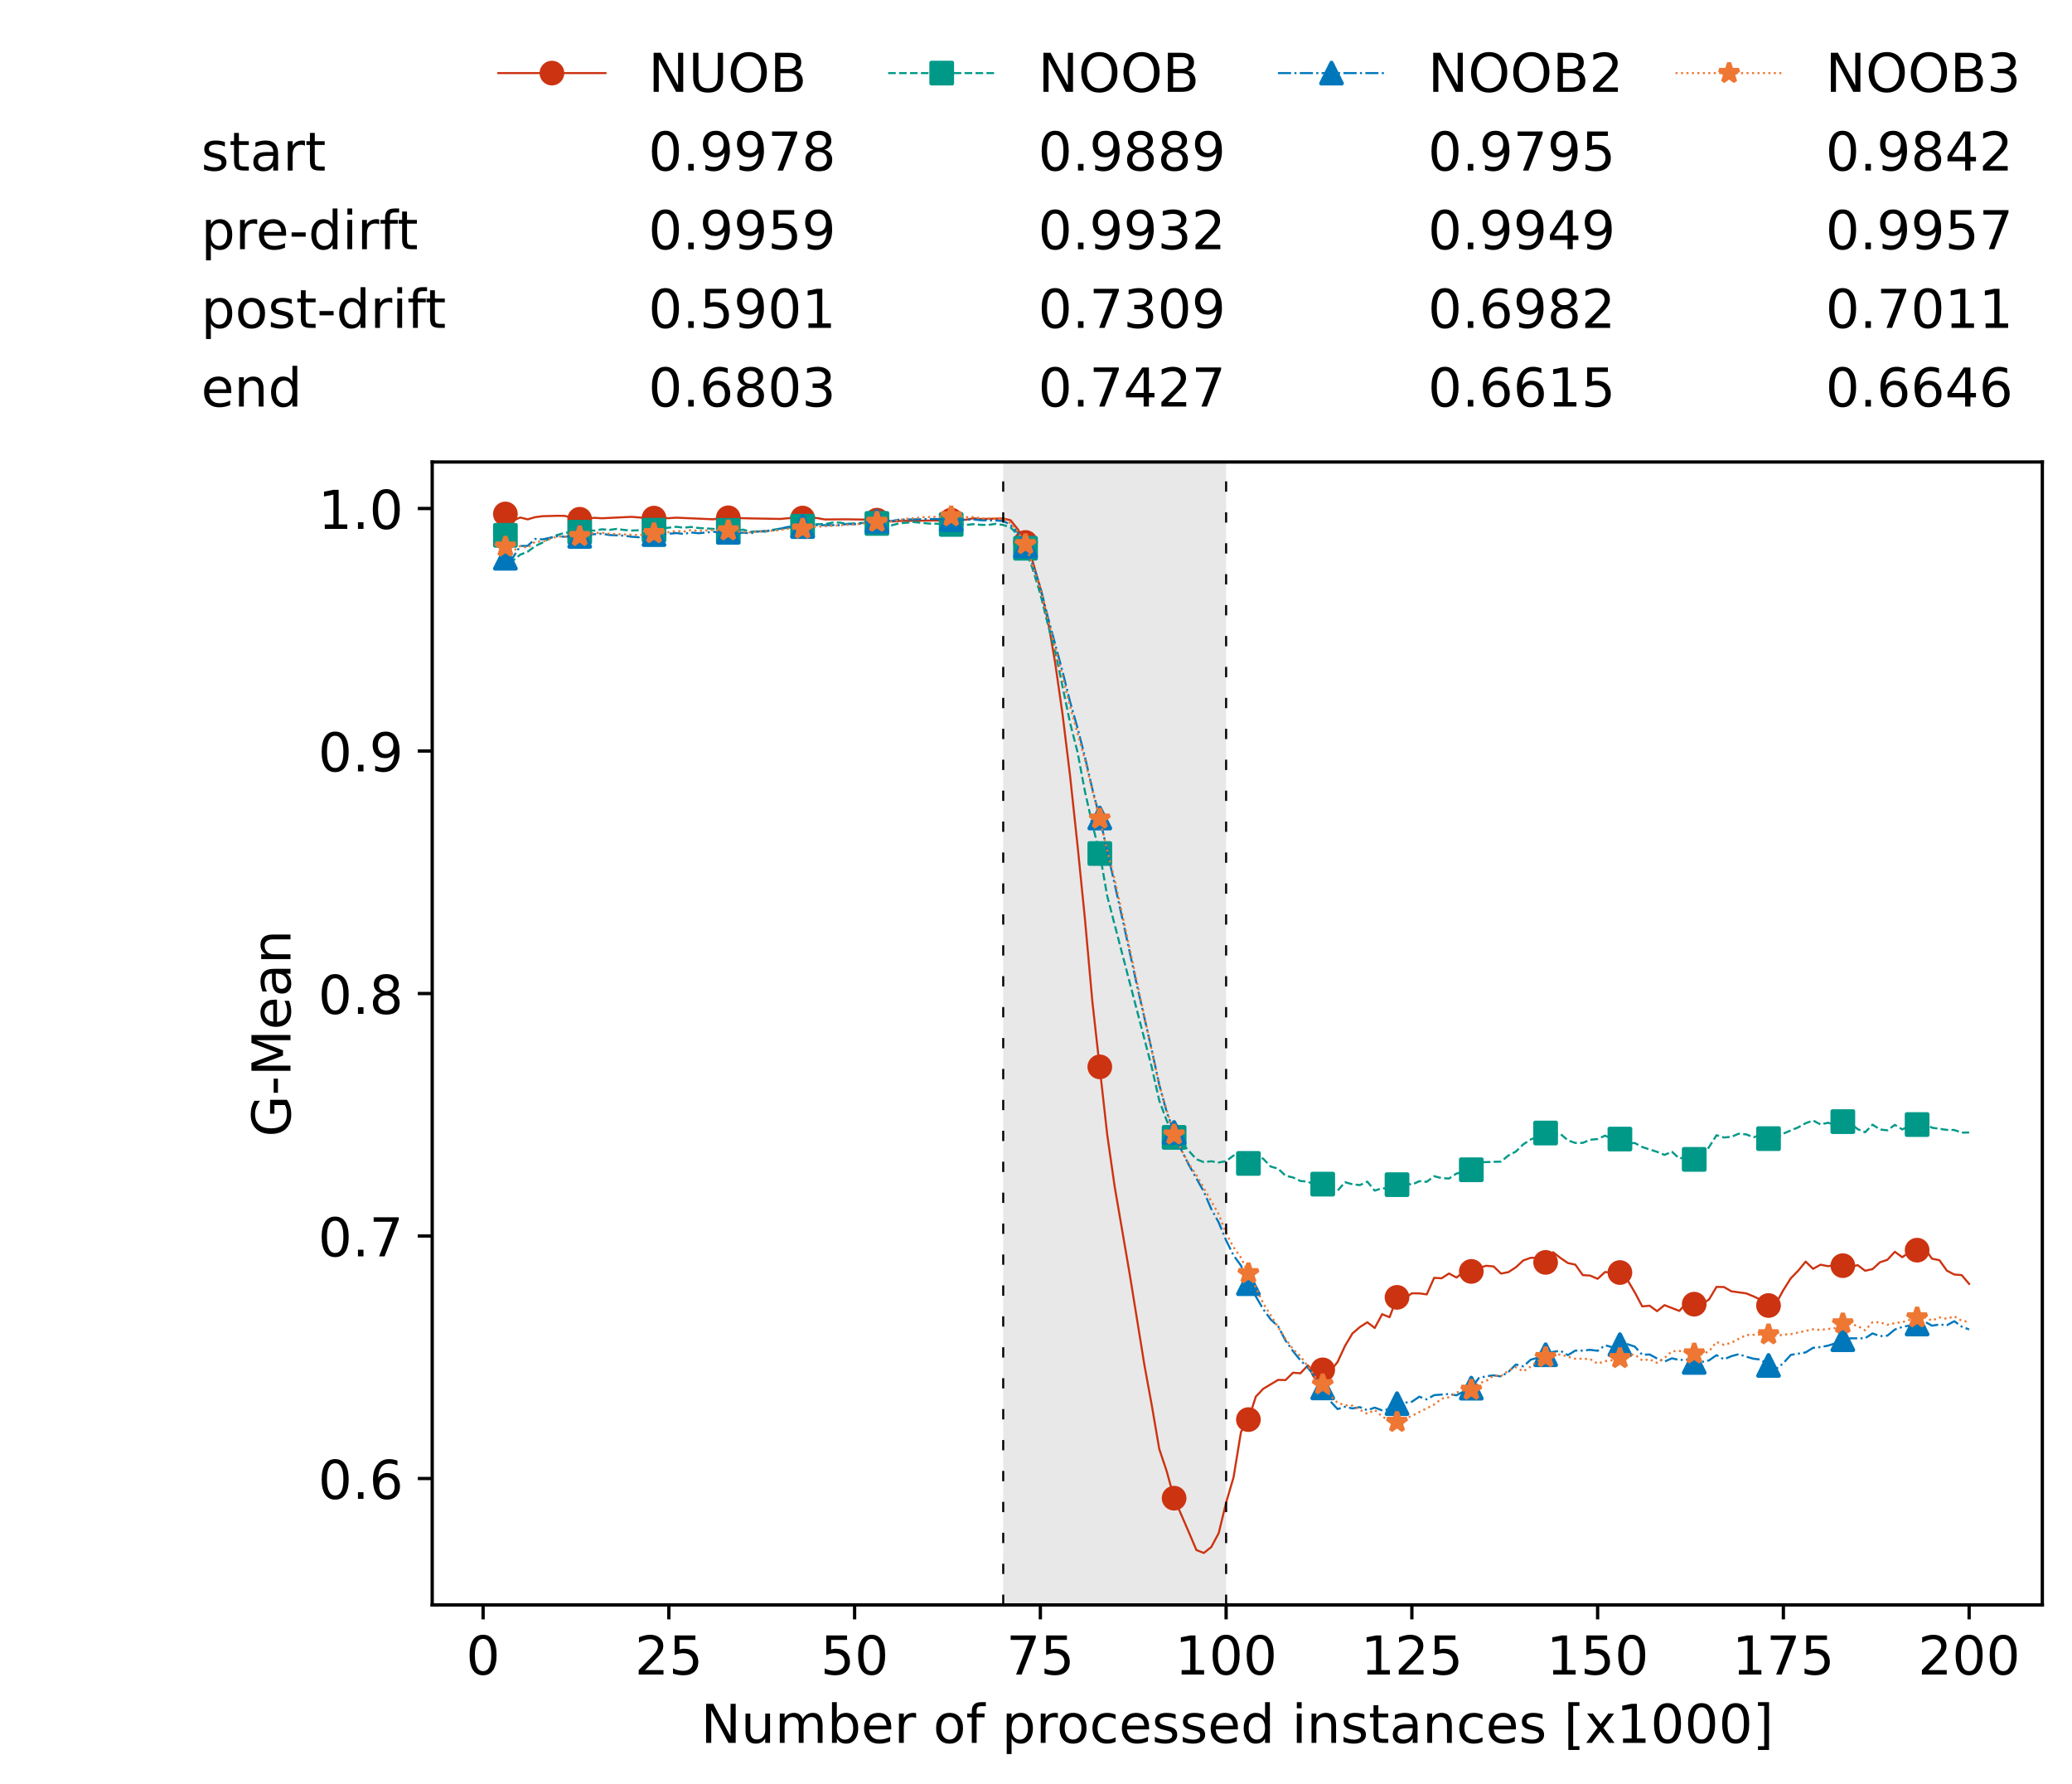<?xml version="1.0" encoding="utf-8" standalone="no"?>
<!DOCTYPE svg PUBLIC "-//W3C//DTD SVG 1.1//EN"
  "http://www.w3.org/Graphics/SVG/1.1/DTD/svg11.dtd">
<!-- Created with matplotlib (https://matplotlib.org/) -->
<svg height="432.615pt" version="1.1" viewBox="0 0 502.65 432.615" width="502.65pt" xmlns="http://www.w3.org/2000/svg" xmlns:xlink="http://www.w3.org/1999/xlink">
 <defs>
  <style type="text/css">*{stroke-linecap:butt;stroke-linejoin:round;}</style>
 </defs>
 <g id="figure_1">
  <g id="patch_1">
   <path d="M 0 432.615 
L 502.65 432.615 
L 502.65 0 
L 0 0 
z
" style="fill:#ffffff;"/>
  </g>
  <g id="axes_1">
   <g id="patch_2">
    <path d="M 104.85 389.252 
L 495.45 389.252 
L 495.45 112.052 
L 104.85 112.052 
z
" style="fill:#ffffff;"/>
   </g>
   <g id="patch_3">
    <path clip-path="url(#p131b45bd0a)" d="M 297.446 389.252 
L 297.446 112.052 
L 243.372 112.052 
L 243.372 389.252 
z
" style="fill:#d3d3d3;opacity:0.5;"/>
   </g>
   <g id="matplotlib.axis_1">
    <g id="xtick_1">
     <g id="line2d_1">
      <defs>
       <path d="M 0 0 
L 0 3.5 
" id="m79ccf3b063" style="stroke:#000000;stroke-width:0.8;"/>
      </defs>
      <g>
       <use style="stroke:#000000;stroke-width:0.8;" x="117.197" xlink:href="#m79ccf3b063" y="389.252"/>
      </g>
     </g>
     <g id="text_1">
      <!-- 0 -->
      <g transform="translate(113.061 406.13)scale(0.13 -0.13)">
       <defs>
        <path d="M 31.781 66.406 
Q 24.172 66.406 20.328 58.906 
Q 16.5 51.422 16.5 36.375 
Q 16.5 21.391 20.328 13.891 
Q 24.172 6.391 31.781 6.391 
Q 39.453 6.391 43.281 13.891 
Q 47.125 21.391 47.125 36.375 
Q 47.125 51.422 43.281 58.906 
Q 39.453 66.406 31.781 66.406 
z
M 31.781 74.219 
Q 44.047 74.219 50.516 64.516 
Q 56.984 54.828 56.984 36.375 
Q 56.984 17.969 50.516 8.266 
Q 44.047 -1.422 31.781 -1.422 
Q 19.531 -1.422 13.062 8.266 
Q 6.594 17.969 6.594 36.375 
Q 6.594 54.828 13.062 64.516 
Q 19.531 74.219 31.781 74.219 
z
" id="DejaVuSans-48"/>
       </defs>
       <use xlink:href="#DejaVuSans-48"/>
      </g>
     </g>
    </g>
    <g id="xtick_2">
     <g id="line2d_2">
      <g>
       <use style="stroke:#000000;stroke-width:0.8;" x="162.259" xlink:href="#m79ccf3b063" y="389.252"/>
      </g>
     </g>
     <g id="text_2">
      <!-- 25 -->
      <g transform="translate(153.988 406.13)scale(0.13 -0.13)">
       <defs>
        <path d="M 19.188 8.297 
L 53.609 8.297 
L 53.609 0 
L 7.328 0 
L 7.328 8.297 
Q 12.938 14.109 22.625 23.891 
Q 32.328 33.688 34.812 36.531 
Q 39.547 41.844 41.422 45.531 
Q 43.312 49.219 43.312 52.781 
Q 43.312 58.594 39.234 62.25 
Q 35.156 65.922 28.609 65.922 
Q 23.969 65.922 18.812 64.312 
Q 13.672 62.703 7.812 59.422 
L 7.812 69.391 
Q 13.766 71.781 18.938 73 
Q 24.125 74.219 28.422 74.219 
Q 39.75 74.219 46.484 68.547 
Q 53.219 62.891 53.219 53.422 
Q 53.219 48.922 51.531 44.891 
Q 49.859 40.875 45.406 35.406 
Q 44.188 33.984 37.641 27.219 
Q 31.109 20.453 19.188 8.297 
z
" id="DejaVuSans-50"/>
        <path d="M 10.797 72.906 
L 49.516 72.906 
L 49.516 64.594 
L 19.828 64.594 
L 19.828 46.734 
Q 21.969 47.469 24.109 47.828 
Q 26.266 48.188 28.422 48.188 
Q 40.625 48.188 47.75 41.5 
Q 54.891 34.812 54.891 23.391 
Q 54.891 11.625 47.562 5.094 
Q 40.234 -1.422 26.906 -1.422 
Q 22.312 -1.422 17.547 -0.641 
Q 12.797 0.141 7.719 1.703 
L 7.719 11.625 
Q 12.109 9.234 16.797 8.062 
Q 21.484 6.891 26.703 6.891 
Q 35.156 6.891 40.078 11.328 
Q 45.016 15.766 45.016 23.391 
Q 45.016 31 40.078 35.438 
Q 35.156 39.891 26.703 39.891 
Q 22.75 39.891 18.812 39.016 
Q 14.891 38.141 10.797 36.281 
z
" id="DejaVuSans-53"/>
       </defs>
       <use xlink:href="#DejaVuSans-50"/>
       <use x="63.623" xlink:href="#DejaVuSans-53"/>
      </g>
     </g>
    </g>
    <g id="xtick_3">
     <g id="line2d_3">
      <g>
       <use style="stroke:#000000;stroke-width:0.8;" x="207.322" xlink:href="#m79ccf3b063" y="389.252"/>
      </g>
     </g>
     <g id="text_3">
      <!-- 50 -->
      <g transform="translate(199.05 406.13)scale(0.13 -0.13)">
       <use xlink:href="#DejaVuSans-53"/>
       <use x="63.623" xlink:href="#DejaVuSans-48"/>
      </g>
     </g>
    </g>
    <g id="xtick_4">
     <g id="line2d_4">
      <g>
       <use style="stroke:#000000;stroke-width:0.8;" x="252.384" xlink:href="#m79ccf3b063" y="389.252"/>
      </g>
     </g>
     <g id="text_4">
      <!-- 75 -->
      <g transform="translate(244.113 406.13)scale(0.13 -0.13)">
       <defs>
        <path d="M 8.203 72.906 
L 55.078 72.906 
L 55.078 68.703 
L 28.609 0 
L 18.312 0 
L 43.219 64.594 
L 8.203 64.594 
z
" id="DejaVuSans-55"/>
       </defs>
       <use xlink:href="#DejaVuSans-55"/>
       <use x="63.623" xlink:href="#DejaVuSans-53"/>
      </g>
     </g>
    </g>
    <g id="xtick_5">
     <g id="line2d_5">
      <g>
       <use style="stroke:#000000;stroke-width:0.8;" x="297.446" xlink:href="#m79ccf3b063" y="389.252"/>
      </g>
     </g>
     <g id="text_5">
      <!-- 100 -->
      <g transform="translate(285.039 406.13)scale(0.13 -0.13)">
       <defs>
        <path d="M 12.406 8.297 
L 28.516 8.297 
L 28.516 63.922 
L 10.984 60.406 
L 10.984 69.391 
L 28.422 72.906 
L 38.281 72.906 
L 38.281 8.297 
L 54.391 8.297 
L 54.391 0 
L 12.406 0 
z
" id="DejaVuSans-49"/>
       </defs>
       <use xlink:href="#DejaVuSans-49"/>
       <use x="63.623" xlink:href="#DejaVuSans-48"/>
       <use x="127.246" xlink:href="#DejaVuSans-48"/>
      </g>
     </g>
    </g>
    <g id="xtick_6">
     <g id="line2d_6">
      <g>
       <use style="stroke:#000000;stroke-width:0.8;" x="342.509" xlink:href="#m79ccf3b063" y="389.252"/>
      </g>
     </g>
     <g id="text_6">
      <!-- 125 -->
      <g transform="translate(330.102 406.13)scale(0.13 -0.13)">
       <use xlink:href="#DejaVuSans-49"/>
       <use x="63.623" xlink:href="#DejaVuSans-50"/>
       <use x="127.246" xlink:href="#DejaVuSans-53"/>
      </g>
     </g>
    </g>
    <g id="xtick_7">
     <g id="line2d_7">
      <g>
       <use style="stroke:#000000;stroke-width:0.8;" x="387.571" xlink:href="#m79ccf3b063" y="389.252"/>
      </g>
     </g>
     <g id="text_7">
      <!-- 150 -->
      <g transform="translate(375.164 406.13)scale(0.13 -0.13)">
       <use xlink:href="#DejaVuSans-49"/>
       <use x="63.623" xlink:href="#DejaVuSans-53"/>
       <use x="127.246" xlink:href="#DejaVuSans-48"/>
      </g>
     </g>
    </g>
    <g id="xtick_8">
     <g id="line2d_8">
      <g>
       <use style="stroke:#000000;stroke-width:0.8;" x="432.633" xlink:href="#m79ccf3b063" y="389.252"/>
      </g>
     </g>
     <g id="text_8">
      <!-- 175 -->
      <g transform="translate(420.226 406.13)scale(0.13 -0.13)">
       <use xlink:href="#DejaVuSans-49"/>
       <use x="63.623" xlink:href="#DejaVuSans-55"/>
       <use x="127.246" xlink:href="#DejaVuSans-53"/>
      </g>
     </g>
    </g>
    <g id="xtick_9">
     <g id="line2d_9">
      <g>
       <use style="stroke:#000000;stroke-width:0.8;" x="477.695" xlink:href="#m79ccf3b063" y="389.252"/>
      </g>
     </g>
     <g id="text_9">
      <!-- 200 -->
      <g transform="translate(465.289 406.13)scale(0.13 -0.13)">
       <use xlink:href="#DejaVuSans-50"/>
       <use x="63.623" xlink:href="#DejaVuSans-48"/>
       <use x="127.246" xlink:href="#DejaVuSans-48"/>
      </g>
     </g>
    </g>
    <g id="text_10">
     <!-- Number of processed instances [x1000] -->
     <g transform="translate(170.025 422.711)scale(0.13 -0.13)">
      <defs>
       <path d="M 9.812 72.906 
L 23.094 72.906 
L 55.422 11.922 
L 55.422 72.906 
L 64.984 72.906 
L 64.984 0 
L 51.703 0 
L 19.391 60.984 
L 19.391 0 
L 9.812 0 
z
" id="DejaVuSans-78"/>
       <path d="M 8.5 21.578 
L 8.5 54.688 
L 17.484 54.688 
L 17.484 21.922 
Q 17.484 14.156 20.5 10.266 
Q 23.531 6.391 29.594 6.391 
Q 36.859 6.391 41.078 11.031 
Q 45.312 15.672 45.312 23.688 
L 45.312 54.688 
L 54.297 54.688 
L 54.297 0 
L 45.312 0 
L 45.312 8.406 
Q 42.047 3.422 37.719 1 
Q 33.406 -1.422 27.688 -1.422 
Q 18.266 -1.422 13.375 4.438 
Q 8.5 10.297 8.5 21.578 
z
M 31.109 56 
z
" id="DejaVuSans-117"/>
       <path d="M 52 44.188 
Q 55.375 50.25 60.062 53.125 
Q 64.75 56 71.094 56 
Q 79.641 56 84.281 50.016 
Q 88.922 44.047 88.922 33.016 
L 88.922 0 
L 79.891 0 
L 79.891 32.719 
Q 79.891 40.578 77.094 44.375 
Q 74.312 48.188 68.609 48.188 
Q 61.625 48.188 57.562 43.547 
Q 53.516 38.922 53.516 30.906 
L 53.516 0 
L 44.484 0 
L 44.484 32.719 
Q 44.484 40.625 41.703 44.406 
Q 38.922 48.188 33.109 48.188 
Q 26.219 48.188 22.156 43.531 
Q 18.109 38.875 18.109 30.906 
L 18.109 0 
L 9.078 0 
L 9.078 54.688 
L 18.109 54.688 
L 18.109 46.188 
Q 21.188 51.219 25.484 53.609 
Q 29.781 56 35.688 56 
Q 41.656 56 45.828 52.969 
Q 50 49.953 52 44.188 
z
" id="DejaVuSans-109"/>
       <path d="M 48.688 27.297 
Q 48.688 37.203 44.609 42.844 
Q 40.531 48.484 33.406 48.484 
Q 26.266 48.484 22.188 42.844 
Q 18.109 37.203 18.109 27.297 
Q 18.109 17.391 22.188 11.75 
Q 26.266 6.109 33.406 6.109 
Q 40.531 6.109 44.609 11.75 
Q 48.688 17.391 48.688 27.297 
z
M 18.109 46.391 
Q 20.953 51.266 25.266 53.625 
Q 29.594 56 35.594 56 
Q 45.562 56 51.781 48.094 
Q 58.016 40.188 58.016 27.297 
Q 58.016 14.406 51.781 6.484 
Q 45.562 -1.422 35.594 -1.422 
Q 29.594 -1.422 25.266 0.953 
Q 20.953 3.328 18.109 8.203 
L 18.109 0 
L 9.078 0 
L 9.078 75.984 
L 18.109 75.984 
z
" id="DejaVuSans-98"/>
       <path d="M 56.203 29.594 
L 56.203 25.203 
L 14.891 25.203 
Q 15.484 15.922 20.484 11.062 
Q 25.484 6.203 34.422 6.203 
Q 39.594 6.203 44.453 7.469 
Q 49.312 8.734 54.109 11.281 
L 54.109 2.781 
Q 49.266 0.734 44.188 -0.344 
Q 39.109 -1.422 33.891 -1.422 
Q 20.797 -1.422 13.156 6.188 
Q 5.516 13.812 5.516 26.812 
Q 5.516 40.234 12.766 48.109 
Q 20.016 56 32.328 56 
Q 43.359 56 49.781 48.891 
Q 56.203 41.797 56.203 29.594 
z
M 47.219 32.234 
Q 47.125 39.594 43.094 43.984 
Q 39.062 48.391 32.422 48.391 
Q 24.906 48.391 20.391 44.141 
Q 15.875 39.891 15.188 32.172 
z
" id="DejaVuSans-101"/>
       <path d="M 41.109 46.297 
Q 39.594 47.172 37.812 47.578 
Q 36.031 48 33.891 48 
Q 26.266 48 22.188 43.047 
Q 18.109 38.094 18.109 28.812 
L 18.109 0 
L 9.078 0 
L 9.078 54.688 
L 18.109 54.688 
L 18.109 46.188 
Q 20.953 51.172 25.484 53.578 
Q 30.031 56 36.531 56 
Q 37.453 56 38.578 55.875 
Q 39.703 55.766 41.062 55.516 
z
" id="DejaVuSans-114"/>
       <path id="DejaVuSans-32"/>
       <path d="M 30.609 48.391 
Q 23.391 48.391 19.188 42.75 
Q 14.984 37.109 14.984 27.297 
Q 14.984 17.484 19.156 11.844 
Q 23.344 6.203 30.609 6.203 
Q 37.797 6.203 41.984 11.859 
Q 46.188 17.531 46.188 27.297 
Q 46.188 37.016 41.984 42.703 
Q 37.797 48.391 30.609 48.391 
z
M 30.609 56 
Q 42.328 56 49.016 48.375 
Q 55.719 40.766 55.719 27.297 
Q 55.719 13.875 49.016 6.219 
Q 42.328 -1.422 30.609 -1.422 
Q 18.844 -1.422 12.172 6.219 
Q 5.516 13.875 5.516 27.297 
Q 5.516 40.766 12.172 48.375 
Q 18.844 56 30.609 56 
z
" id="DejaVuSans-111"/>
       <path d="M 37.109 75.984 
L 37.109 68.5 
L 28.516 68.5 
Q 23.688 68.5 21.797 66.547 
Q 19.922 64.594 19.922 59.516 
L 19.922 54.688 
L 34.719 54.688 
L 34.719 47.703 
L 19.922 47.703 
L 19.922 0 
L 10.891 0 
L 10.891 47.703 
L 2.297 47.703 
L 2.297 54.688 
L 10.891 54.688 
L 10.891 58.5 
Q 10.891 67.625 15.141 71.797 
Q 19.391 75.984 28.609 75.984 
z
" id="DejaVuSans-102"/>
       <path d="M 18.109 8.203 
L 18.109 -20.797 
L 9.078 -20.797 
L 9.078 54.688 
L 18.109 54.688 
L 18.109 46.391 
Q 20.953 51.266 25.266 53.625 
Q 29.594 56 35.594 56 
Q 45.562 56 51.781 48.094 
Q 58.016 40.188 58.016 27.297 
Q 58.016 14.406 51.781 6.484 
Q 45.562 -1.422 35.594 -1.422 
Q 29.594 -1.422 25.266 0.953 
Q 20.953 3.328 18.109 8.203 
z
M 48.688 27.297 
Q 48.688 37.203 44.609 42.844 
Q 40.531 48.484 33.406 48.484 
Q 26.266 48.484 22.188 42.844 
Q 18.109 37.203 18.109 27.297 
Q 18.109 17.391 22.188 11.75 
Q 26.266 6.109 33.406 6.109 
Q 40.531 6.109 44.609 11.75 
Q 48.688 17.391 48.688 27.297 
z
" id="DejaVuSans-112"/>
       <path d="M 48.781 52.594 
L 48.781 44.188 
Q 44.969 46.297 41.141 47.344 
Q 37.312 48.391 33.406 48.391 
Q 24.656 48.391 19.812 42.844 
Q 14.984 37.312 14.984 27.297 
Q 14.984 17.281 19.812 11.734 
Q 24.656 6.203 33.406 6.203 
Q 37.312 6.203 41.141 7.25 
Q 44.969 8.297 48.781 10.406 
L 48.781 2.094 
Q 45.016 0.344 40.984 -0.531 
Q 36.969 -1.422 32.422 -1.422 
Q 20.062 -1.422 12.781 6.344 
Q 5.516 14.109 5.516 27.297 
Q 5.516 40.672 12.859 48.328 
Q 20.219 56 33.016 56 
Q 37.156 56 41.109 55.141 
Q 45.062 54.297 48.781 52.594 
z
" id="DejaVuSans-99"/>
       <path d="M 44.281 53.078 
L 44.281 44.578 
Q 40.484 46.531 36.375 47.5 
Q 32.281 48.484 27.875 48.484 
Q 21.188 48.484 17.844 46.438 
Q 14.5 44.391 14.5 40.281 
Q 14.5 37.156 16.891 35.375 
Q 19.281 33.594 26.516 31.984 
L 29.594 31.297 
Q 39.156 29.25 43.188 25.516 
Q 47.219 21.781 47.219 15.094 
Q 47.219 7.469 41.188 3.016 
Q 35.156 -1.422 24.609 -1.422 
Q 20.219 -1.422 15.453 -0.562 
Q 10.688 0.297 5.422 2 
L 5.422 11.281 
Q 10.406 8.688 15.234 7.391 
Q 20.062 6.109 24.812 6.109 
Q 31.156 6.109 34.562 8.281 
Q 37.984 10.453 37.984 14.406 
Q 37.984 18.062 35.516 20.016 
Q 33.062 21.969 24.703 23.781 
L 21.578 24.516 
Q 13.234 26.266 9.516 29.906 
Q 5.812 33.547 5.812 39.891 
Q 5.812 47.609 11.281 51.797 
Q 16.75 56 26.812 56 
Q 31.781 56 36.172 55.266 
Q 40.578 54.547 44.281 53.078 
z
" id="DejaVuSans-115"/>
       <path d="M 45.406 46.391 
L 45.406 75.984 
L 54.391 75.984 
L 54.391 0 
L 45.406 0 
L 45.406 8.203 
Q 42.578 3.328 38.25 0.953 
Q 33.938 -1.422 27.875 -1.422 
Q 17.969 -1.422 11.734 6.484 
Q 5.516 14.406 5.516 27.297 
Q 5.516 40.188 11.734 48.094 
Q 17.969 56 27.875 56 
Q 33.938 56 38.25 53.625 
Q 42.578 51.266 45.406 46.391 
z
M 14.797 27.297 
Q 14.797 17.391 18.875 11.75 
Q 22.953 6.109 30.078 6.109 
Q 37.203 6.109 41.297 11.75 
Q 45.406 17.391 45.406 27.297 
Q 45.406 37.203 41.297 42.844 
Q 37.203 48.484 30.078 48.484 
Q 22.953 48.484 18.875 42.844 
Q 14.797 37.203 14.797 27.297 
z
" id="DejaVuSans-100"/>
       <path d="M 9.422 54.688 
L 18.406 54.688 
L 18.406 0 
L 9.422 0 
z
M 9.422 75.984 
L 18.406 75.984 
L 18.406 64.594 
L 9.422 64.594 
z
" id="DejaVuSans-105"/>
       <path d="M 54.891 33.016 
L 54.891 0 
L 45.906 0 
L 45.906 32.719 
Q 45.906 40.484 42.875 44.328 
Q 39.844 48.188 33.797 48.188 
Q 26.516 48.188 22.312 43.547 
Q 18.109 38.922 18.109 30.906 
L 18.109 0 
L 9.078 0 
L 9.078 54.688 
L 18.109 54.688 
L 18.109 46.188 
Q 21.344 51.125 25.703 53.562 
Q 30.078 56 35.797 56 
Q 45.219 56 50.047 50.172 
Q 54.891 44.344 54.891 33.016 
z
" id="DejaVuSans-110"/>
       <path d="M 18.312 70.219 
L 18.312 54.688 
L 36.812 54.688 
L 36.812 47.703 
L 18.312 47.703 
L 18.312 18.016 
Q 18.312 11.328 20.141 9.422 
Q 21.969 7.516 27.594 7.516 
L 36.812 7.516 
L 36.812 0 
L 27.594 0 
Q 17.188 0 13.234 3.875 
Q 9.281 7.766 9.281 18.016 
L 9.281 47.703 
L 2.688 47.703 
L 2.688 54.688 
L 9.281 54.688 
L 9.281 70.219 
z
" id="DejaVuSans-116"/>
       <path d="M 34.281 27.484 
Q 23.391 27.484 19.188 25 
Q 14.984 22.516 14.984 16.5 
Q 14.984 11.719 18.141 8.906 
Q 21.297 6.109 26.703 6.109 
Q 34.188 6.109 38.703 11.406 
Q 43.219 16.703 43.219 25.484 
L 43.219 27.484 
z
M 52.203 31.203 
L 52.203 0 
L 43.219 0 
L 43.219 8.297 
Q 40.141 3.328 35.547 0.953 
Q 30.953 -1.422 24.312 -1.422 
Q 15.922 -1.422 10.953 3.297 
Q 6 8.016 6 15.922 
Q 6 25.141 12.172 29.828 
Q 18.359 34.516 30.609 34.516 
L 43.219 34.516 
L 43.219 35.406 
Q 43.219 41.609 39.141 45 
Q 35.062 48.391 27.688 48.391 
Q 23 48.391 18.547 47.266 
Q 14.109 46.141 10.016 43.891 
L 10.016 52.203 
Q 14.938 54.109 19.578 55.047 
Q 24.219 56 28.609 56 
Q 40.484 56 46.344 49.844 
Q 52.203 43.703 52.203 31.203 
z
" id="DejaVuSans-97"/>
       <path d="M 8.594 75.984 
L 29.297 75.984 
L 29.297 69 
L 17.578 69 
L 17.578 -6.203 
L 29.297 -6.203 
L 29.297 -13.188 
L 8.594 -13.188 
z
" id="DejaVuSans-91"/>
       <path d="M 54.891 54.688 
L 35.109 28.078 
L 55.906 0 
L 45.312 0 
L 29.391 21.484 
L 13.484 0 
L 2.875 0 
L 24.125 28.609 
L 4.688 54.688 
L 15.281 54.688 
L 29.781 35.203 
L 44.281 54.688 
z
" id="DejaVuSans-120"/>
       <path d="M 30.422 75.984 
L 30.422 -13.188 
L 9.719 -13.188 
L 9.719 -6.203 
L 21.391 -6.203 
L 21.391 69 
L 9.719 69 
L 9.719 75.984 
z
" id="DejaVuSans-93"/>
      </defs>
      <use xlink:href="#DejaVuSans-78"/>
      <use x="74.805" xlink:href="#DejaVuSans-117"/>
      <use x="138.184" xlink:href="#DejaVuSans-109"/>
      <use x="235.596" xlink:href="#DejaVuSans-98"/>
      <use x="299.072" xlink:href="#DejaVuSans-101"/>
      <use x="360.596" xlink:href="#DejaVuSans-114"/>
      <use x="401.709" xlink:href="#DejaVuSans-32"/>
      <use x="433.496" xlink:href="#DejaVuSans-111"/>
      <use x="494.678" xlink:href="#DejaVuSans-102"/>
      <use x="529.883" xlink:href="#DejaVuSans-32"/>
      <use x="561.67" xlink:href="#DejaVuSans-112"/>
      <use x="625.146" xlink:href="#DejaVuSans-114"/>
      <use x="664.01" xlink:href="#DejaVuSans-111"/>
      <use x="725.191" xlink:href="#DejaVuSans-99"/>
      <use x="780.172" xlink:href="#DejaVuSans-101"/>
      <use x="841.695" xlink:href="#DejaVuSans-115"/>
      <use x="893.795" xlink:href="#DejaVuSans-115"/>
      <use x="945.895" xlink:href="#DejaVuSans-101"/>
      <use x="1007.418" xlink:href="#DejaVuSans-100"/>
      <use x="1070.895" xlink:href="#DejaVuSans-32"/>
      <use x="1102.682" xlink:href="#DejaVuSans-105"/>
      <use x="1130.465" xlink:href="#DejaVuSans-110"/>
      <use x="1193.844" xlink:href="#DejaVuSans-115"/>
      <use x="1245.943" xlink:href="#DejaVuSans-116"/>
      <use x="1285.152" xlink:href="#DejaVuSans-97"/>
      <use x="1346.432" xlink:href="#DejaVuSans-110"/>
      <use x="1409.811" xlink:href="#DejaVuSans-99"/>
      <use x="1464.791" xlink:href="#DejaVuSans-101"/>
      <use x="1526.314" xlink:href="#DejaVuSans-115"/>
      <use x="1578.414" xlink:href="#DejaVuSans-32"/>
      <use x="1610.201" xlink:href="#DejaVuSans-91"/>
      <use x="1649.215" xlink:href="#DejaVuSans-120"/>
      <use x="1708.395" xlink:href="#DejaVuSans-49"/>
      <use x="1772.018" xlink:href="#DejaVuSans-48"/>
      <use x="1835.641" xlink:href="#DejaVuSans-48"/>
      <use x="1899.264" xlink:href="#DejaVuSans-48"/>
      <use x="1962.887" xlink:href="#DejaVuSans-93"/>
     </g>
    </g>
   </g>
   <g id="matplotlib.axis_2">
    <g id="ytick_1">
     <g id="line2d_10">
      <defs>
       <path d="M 0 0 
L -3.5 0 
" id="m7e597b534c" style="stroke:#000000;stroke-width:0.8;"/>
      </defs>
      <g>
       <use style="stroke:#000000;stroke-width:0.8;" x="104.85" xlink:href="#m7e597b534c" y="358.589"/>
      </g>
     </g>
     <g id="text_11">
      <!-- 0.6 -->
      <g transform="translate(77.176 363.528)scale(0.13 -0.13)">
       <defs>
        <path d="M 10.688 12.406 
L 21 12.406 
L 21 0 
L 10.688 0 
z
" id="DejaVuSans-46"/>
        <path d="M 33.016 40.375 
Q 26.375 40.375 22.484 35.828 
Q 18.609 31.297 18.609 23.391 
Q 18.609 15.531 22.484 10.953 
Q 26.375 6.391 33.016 6.391 
Q 39.656 6.391 43.531 10.953 
Q 47.406 15.531 47.406 23.391 
Q 47.406 31.297 43.531 35.828 
Q 39.656 40.375 33.016 40.375 
z
M 52.594 71.297 
L 52.594 62.312 
Q 48.875 64.062 45.094 64.984 
Q 41.312 65.922 37.594 65.922 
Q 27.828 65.922 22.672 59.328 
Q 17.531 52.734 16.797 39.406 
Q 19.672 43.656 24.016 45.922 
Q 28.375 48.188 33.594 48.188 
Q 44.578 48.188 50.953 41.516 
Q 57.328 34.859 57.328 23.391 
Q 57.328 12.156 50.688 5.359 
Q 44.047 -1.422 33.016 -1.422 
Q 20.359 -1.422 13.672 8.266 
Q 6.984 17.969 6.984 36.375 
Q 6.984 53.656 15.188 63.938 
Q 23.391 74.219 37.203 74.219 
Q 40.922 74.219 44.703 73.484 
Q 48.484 72.75 52.594 71.297 
z
" id="DejaVuSans-54"/>
       </defs>
       <use xlink:href="#DejaVuSans-48"/>
       <use x="63.623" xlink:href="#DejaVuSans-46"/>
       <use x="95.41" xlink:href="#DejaVuSans-54"/>
      </g>
     </g>
    </g>
    <g id="ytick_2">
     <g id="line2d_11">
      <g>
       <use style="stroke:#000000;stroke-width:0.8;" x="104.85" xlink:href="#m7e597b534c" y="299.775"/>
      </g>
     </g>
     <g id="text_12">
      <!-- 0.7 -->
      <g transform="translate(77.176 304.714)scale(0.13 -0.13)">
       <use xlink:href="#DejaVuSans-48"/>
       <use x="63.623" xlink:href="#DejaVuSans-46"/>
       <use x="95.41" xlink:href="#DejaVuSans-55"/>
      </g>
     </g>
    </g>
    <g id="ytick_3">
     <g id="line2d_12">
      <g>
       <use style="stroke:#000000;stroke-width:0.8;" x="104.85" xlink:href="#m7e597b534c" y="240.961"/>
      </g>
     </g>
     <g id="text_13">
      <!-- 0.8 -->
      <g transform="translate(77.176 245.9)scale(0.13 -0.13)">
       <defs>
        <path d="M 31.781 34.625 
Q 24.75 34.625 20.719 30.859 
Q 16.703 27.094 16.703 20.516 
Q 16.703 13.922 20.719 10.156 
Q 24.75 6.391 31.781 6.391 
Q 38.812 6.391 42.859 10.172 
Q 46.922 13.969 46.922 20.516 
Q 46.922 27.094 42.891 30.859 
Q 38.875 34.625 31.781 34.625 
z
M 21.922 38.812 
Q 15.578 40.375 12.031 44.719 
Q 8.5 49.078 8.5 55.328 
Q 8.5 64.062 14.719 69.141 
Q 20.953 74.219 31.781 74.219 
Q 42.672 74.219 48.875 69.141 
Q 55.078 64.062 55.078 55.328 
Q 55.078 49.078 51.531 44.719 
Q 48 40.375 41.703 38.812 
Q 48.828 37.156 52.797 32.312 
Q 56.781 27.484 56.781 20.516 
Q 56.781 9.906 50.312 4.234 
Q 43.844 -1.422 31.781 -1.422 
Q 19.734 -1.422 13.25 4.234 
Q 6.781 9.906 6.781 20.516 
Q 6.781 27.484 10.781 32.312 
Q 14.797 37.156 21.922 38.812 
z
M 18.312 54.391 
Q 18.312 48.734 21.844 45.562 
Q 25.391 42.391 31.781 42.391 
Q 38.141 42.391 41.719 45.562 
Q 45.312 48.734 45.312 54.391 
Q 45.312 60.062 41.719 63.234 
Q 38.141 66.406 31.781 66.406 
Q 25.391 66.406 21.844 63.234 
Q 18.312 60.062 18.312 54.391 
z
" id="DejaVuSans-56"/>
       </defs>
       <use xlink:href="#DejaVuSans-48"/>
       <use x="63.623" xlink:href="#DejaVuSans-46"/>
       <use x="95.41" xlink:href="#DejaVuSans-56"/>
      </g>
     </g>
    </g>
    <g id="ytick_4">
     <g id="line2d_13">
      <g>
       <use style="stroke:#000000;stroke-width:0.8;" x="104.85" xlink:href="#m7e597b534c" y="182.147"/>
      </g>
     </g>
     <g id="text_14">
      <!-- 0.9 -->
      <g transform="translate(77.176 187.086)scale(0.13 -0.13)">
       <defs>
        <path d="M 10.984 1.516 
L 10.984 10.5 
Q 14.703 8.734 18.5 7.812 
Q 22.312 6.891 25.984 6.891 
Q 35.75 6.891 40.891 13.453 
Q 46.047 20.016 46.781 33.406 
Q 43.953 29.203 39.594 26.953 
Q 35.25 24.703 29.984 24.703 
Q 19.047 24.703 12.672 31.312 
Q 6.297 37.938 6.297 49.422 
Q 6.297 60.641 12.938 67.422 
Q 19.578 74.219 30.609 74.219 
Q 43.266 74.219 49.922 64.516 
Q 56.594 54.828 56.594 36.375 
Q 56.594 19.141 48.406 8.859 
Q 40.234 -1.422 26.422 -1.422 
Q 22.703 -1.422 18.891 -0.688 
Q 15.094 0.047 10.984 1.516 
z
M 30.609 32.422 
Q 37.25 32.422 41.125 36.953 
Q 45.016 41.5 45.016 49.422 
Q 45.016 57.281 41.125 61.844 
Q 37.25 66.406 30.609 66.406 
Q 23.969 66.406 20.094 61.844 
Q 16.219 57.281 16.219 49.422 
Q 16.219 41.5 20.094 36.953 
Q 23.969 32.422 30.609 32.422 
z
" id="DejaVuSans-57"/>
       </defs>
       <use xlink:href="#DejaVuSans-48"/>
       <use x="63.623" xlink:href="#DejaVuSans-46"/>
       <use x="95.41" xlink:href="#DejaVuSans-57"/>
      </g>
     </g>
    </g>
    <g id="ytick_5">
     <g id="line2d_14">
      <g>
       <use style="stroke:#000000;stroke-width:0.8;" x="104.85" xlink:href="#m7e597b534c" y="123.333"/>
      </g>
     </g>
     <g id="text_15">
      <!-- 1.0 -->
      <g transform="translate(77.176 128.272)scale(0.13 -0.13)">
       <use xlink:href="#DejaVuSans-49"/>
       <use x="63.623" xlink:href="#DejaVuSans-46"/>
       <use x="95.41" xlink:href="#DejaVuSans-48"/>
      </g>
     </g>
    </g>
    <g id="text_16">
     <!-- G-Mean -->
     <g transform="translate(70.472 275.744)rotate(-90)scale(0.13 -0.13)">
      <defs>
       <path d="M 59.516 10.406 
L 59.516 29.984 
L 43.406 29.984 
L 43.406 38.094 
L 69.281 38.094 
L 69.281 6.781 
Q 63.578 2.734 56.688 0.656 
Q 49.812 -1.422 42 -1.422 
Q 24.906 -1.422 15.25 8.562 
Q 5.609 18.562 5.609 36.375 
Q 5.609 54.25 15.25 64.234 
Q 24.906 74.219 42 74.219 
Q 49.125 74.219 55.547 72.453 
Q 61.969 70.703 67.391 67.281 
L 67.391 56.781 
Q 61.922 61.422 55.766 63.766 
Q 49.609 66.109 42.828 66.109 
Q 29.438 66.109 22.719 58.641 
Q 16.016 51.172 16.016 36.375 
Q 16.016 21.625 22.719 14.156 
Q 29.438 6.688 42.828 6.688 
Q 48.047 6.688 52.141 7.594 
Q 56.25 8.5 59.516 10.406 
z
" id="DejaVuSans-71"/>
       <path d="M 4.891 31.391 
L 31.203 31.391 
L 31.203 23.391 
L 4.891 23.391 
z
" id="DejaVuSans-45"/>
       <path d="M 9.812 72.906 
L 24.516 72.906 
L 43.109 23.297 
L 61.812 72.906 
L 76.516 72.906 
L 76.516 0 
L 66.891 0 
L 66.891 64.016 
L 48.094 14.016 
L 38.188 14.016 
L 19.391 64.016 
L 19.391 0 
L 9.812 0 
z
" id="DejaVuSans-77"/>
      </defs>
      <use xlink:href="#DejaVuSans-71"/>
      <use x="77.49" xlink:href="#DejaVuSans-45"/>
      <use x="113.574" xlink:href="#DejaVuSans-77"/>
      <use x="199.854" xlink:href="#DejaVuSans-101"/>
      <use x="261.377" xlink:href="#DejaVuSans-97"/>
      <use x="322.656" xlink:href="#DejaVuSans-110"/>
     </g>
    </g>
   </g>
   <g id="line2d_15"/>
   <g id="line2d_16"/>
   <g id="line2d_17"/>
   <g id="line2d_18"/>
   <g id="line2d_19"/>
   <g id="line2d_20">
    <path clip-path="url(#p131b45bd0a)" d="M 122.605 124.652 
L 124.407 126.269 
L 126.21 125.51 
L 128.012 125.959 
L 129.815 125.434 
L 131.617 125.192 
L 135.222 125.094 
L 137.024 125.116 
L 138.827 125.631 
L 140.629 125.937 
L 144.234 125.587 
L 146.037 125.696 
L 151.444 125.434 
L 153.247 125.354 
L 156.852 125.644 
L 162.259 125.67 
L 164.062 125.552 
L 173.074 125.945 
L 174.877 125.679 
L 176.679 125.585 
L 182.087 125.73 
L 189.297 125.86 
L 192.902 125.53 
L 194.704 125.646 
L 196.507 125.508 
L 198.309 125.663 
L 200.112 125.987 
L 205.519 125.948 
L 209.124 126.013 
L 210.927 125.998 
L 212.729 126.153 
L 214.532 126.153 
L 216.334 126.506 
L 218.137 126.352 
L 227.149 126.237 
L 228.952 126.314 
L 232.557 126.083 
L 234.359 126.052 
L 236.162 125.698 
L 237.964 125.882 
L 243.372 125.742 
L 245.174 126.19 
L 246.976 128.455 
L 248.779 131.566 
L 250.581 136.34 
L 252.384 142.707 
L 254.186 150.337 
L 255.989 160.868 
L 257.791 173.421 
L 259.594 188.218 
L 261.396 204.998 
L 263.199 222.909 
L 265.001 242.951 
L 268.606 275.214 
L 270.409 287.795 
L 274.014 308.768 
L 277.619 331.041 
L 279.421 340.881 
L 281.224 351.415 
L 283.026 356.808 
L 284.829 363.362 
L 288.434 371.695 
L 290.236 375.932 
L 292.039 376.652 
L 293.841 375.214 
L 295.644 371.845 
L 297.446 364.422 
L 299.249 358.301 
L 301.051 347.291 
L 302.854 344.3 
L 304.656 338.719 
L 306.459 336.82 
L 310.064 334.67 
L 311.866 334.714 
L 313.669 332.935 
L 315.471 333.063 
L 317.274 331.155 
L 319.076 333.174 
L 320.879 332.234 
L 322.681 332.574 
L 324.484 330.328 
L 326.286 326.434 
L 328.089 323.401 
L 329.891 321.858 
L 331.694 320.698 
L 333.496 322.084 
L 335.299 318.736 
L 337.101 319.472 
L 338.904 314.652 
L 340.706 314.947 
L 342.509 313.67 
L 344.311 313.689 
L 346.114 313.928 
L 347.916 309.915 
L 349.719 310.028 
L 351.521 308.866 
L 353.324 309.847 
L 355.126 308.485 
L 356.928 308.363 
L 358.731 307.53 
L 360.533 306.992 
L 362.336 307.154 
L 364.138 308.885 
L 365.941 308.529 
L 367.743 307.356 
L 369.546 305.69 
L 371.348 305.057 
L 373.151 305.076 
L 374.953 306.174 
L 376.756 303.698 
L 378.558 305.098 
L 380.361 306.333 
L 382.163 306.716 
L 383.966 309.26 
L 385.768 309.376 
L 387.571 310.157 
L 389.373 308.509 
L 391.176 308.677 
L 392.978 308.636 
L 394.781 310.403 
L 396.583 313.435 
L 398.386 316.843 
L 400.188 316.677 
L 401.991 318 
L 403.793 316.541 
L 407.398 317.939 
L 409.201 315.957 
L 411.003 316.307 
L 412.806 316.355 
L 414.608 315.149 
L 416.411 312.114 
L 418.213 312.152 
L 420.016 313.185 
L 423.621 313.687 
L 425.423 314.424 
L 427.226 315.299 
L 429.028 316.634 
L 430.831 316.18 
L 432.633 312.877 
L 434.436 310.029 
L 436.238 308.176 
L 438.041 305.983 
L 439.843 307.733 
L 441.646 306.728 
L 443.448 307.086 
L 445.251 306.843 
L 447.053 306.963 
L 448.856 307.264 
L 450.658 306.843 
L 452.461 308.2 
L 454.263 307.802 
L 456.066 306.143 
L 457.868 305.541 
L 459.671 303.603 
L 461.473 304.915 
L 463.276 303.666 
L 466.881 302.736 
L 468.683 305.273 
L 470.485 305.637 
L 472.288 308.167 
L 474.09 309.112 
L 475.893 309.26 
L 477.695 311.388 
L 477.695 311.388 
" style="fill:none;stroke:#cc3311;stroke-linecap:square;stroke-width:0.5;"/>
    <defs>
     <path d="M 0 2.5 
C 0.663 2.5 1.299 2.237 1.768 1.768 
C 2.237 1.299 2.5 0.663 2.5 0 
C 2.5 -0.663 2.237 -1.299 1.768 -1.768 
C 1.299 -2.237 0.663 -2.5 0 -2.5 
C -0.663 -2.5 -1.299 -2.237 -1.768 -1.768 
C -2.237 -1.299 -2.5 -0.663 -2.5 0 
C -2.5 0.663 -2.237 1.299 -1.768 1.768 
C -1.299 2.237 -0.663 2.5 0 2.5 
z
" id="m713f8bd300" style="stroke:#cc3311;"/>
    </defs>
    <g clip-path="url(#p131b45bd0a)">
     <use style="fill:#cc3311;stroke:#cc3311;" x="122.605" xlink:href="#m713f8bd300" y="124.652"/>
     <use style="fill:#cc3311;stroke:#cc3311;" x="140.629" xlink:href="#m713f8bd300" y="125.937"/>
     <use style="fill:#cc3311;stroke:#cc3311;" x="158.654" xlink:href="#m713f8bd300" y="125.66"/>
     <use style="fill:#cc3311;stroke:#cc3311;" x="176.679" xlink:href="#m713f8bd300" y="125.585"/>
     <use style="fill:#cc3311;stroke:#cc3311;" x="194.704" xlink:href="#m713f8bd300" y="125.646"/>
     <use style="fill:#cc3311;stroke:#cc3311;" x="212.729" xlink:href="#m713f8bd300" y="126.153"/>
     <use style="fill:#cc3311;stroke:#cc3311;" x="230.754" xlink:href="#m713f8bd300" y="126.149"/>
     <use style="fill:#cc3311;stroke:#cc3311;" x="248.779" xlink:href="#m713f8bd300" y="131.566"/>
     <use style="fill:#cc3311;stroke:#cc3311;" x="266.804" xlink:href="#m713f8bd300" y="258.751"/>
     <use style="fill:#cc3311;stroke:#cc3311;" x="284.829" xlink:href="#m713f8bd300" y="363.362"/>
     <use style="fill:#cc3311;stroke:#cc3311;" x="302.854" xlink:href="#m713f8bd300" y="344.3"/>
     <use style="fill:#cc3311;stroke:#cc3311;" x="320.879" xlink:href="#m713f8bd300" y="332.234"/>
     <use style="fill:#cc3311;stroke:#cc3311;" x="338.904" xlink:href="#m713f8bd300" y="314.652"/>
     <use style="fill:#cc3311;stroke:#cc3311;" x="356.928" xlink:href="#m713f8bd300" y="308.363"/>
     <use style="fill:#cc3311;stroke:#cc3311;" x="374.953" xlink:href="#m713f8bd300" y="306.174"/>
     <use style="fill:#cc3311;stroke:#cc3311;" x="392.978" xlink:href="#m713f8bd300" y="308.636"/>
     <use style="fill:#cc3311;stroke:#cc3311;" x="411.003" xlink:href="#m713f8bd300" y="316.307"/>
     <use style="fill:#cc3311;stroke:#cc3311;" x="429.028" xlink:href="#m713f8bd300" y="316.634"/>
     <use style="fill:#cc3311;stroke:#cc3311;" x="447.053" xlink:href="#m713f8bd300" y="306.963"/>
     <use style="fill:#cc3311;stroke:#cc3311;" x="465.078" xlink:href="#m713f8bd300" y="303.211"/>
    </g>
   </g>
   <g id="line2d_21"/>
   <g id="line2d_22"/>
   <g id="line2d_23"/>
   <g id="line2d_24"/>
   <g id="line2d_25">
    <path clip-path="url(#p131b45bd0a)" d="M 122.605 129.835 
L 124.407 136.001 
L 126.21 134.521 
L 128.012 133.806 
L 129.815 132.446 
L 131.617 131.592 
L 133.419 130.505 
L 135.222 129.731 
L 137.024 129.238 
L 138.827 129.026 
L 140.629 129.084 
L 142.432 128.631 
L 144.234 128.686 
L 146.037 128.373 
L 147.839 128.513 
L 149.642 128.272 
L 151.444 128.538 
L 153.247 128.67 
L 155.049 128.603 
L 156.852 128.672 
L 158.654 128.601 
L 160.457 128.192 
L 164.062 127.764 
L 165.864 127.985 
L 167.667 127.802 
L 169.469 128.054 
L 173.074 128.277 
L 174.877 128.61 
L 178.482 128.706 
L 180.284 128.454 
L 182.087 128.954 
L 183.889 128.845 
L 185.692 128.943 
L 187.494 128.503 
L 189.297 128.205 
L 191.099 128.034 
L 192.902 127.718 
L 194.704 127.629 
L 196.507 127.297 
L 198.309 127.134 
L 200.112 127.116 
L 201.914 126.744 
L 203.717 126.744 
L 205.519 127.054 
L 210.927 126.691 
L 212.729 126.953 
L 214.532 127.083 
L 216.334 127.405 
L 218.137 126.922 
L 221.742 126.623 
L 225.347 126.982 
L 227.149 127.015 
L 228.952 127.173 
L 230.754 127.196 
L 232.557 126.995 
L 234.359 127.313 
L 236.162 127.128 
L 237.964 127.295 
L 239.767 127.312 
L 241.569 127.046 
L 243.372 127.327 
L 245.174 127.931 
L 246.976 129.782 
L 248.779 132.968 
L 250.581 138.22 
L 252.384 144.076 
L 254.186 151.366 
L 255.989 157.983 
L 259.594 175.346 
L 261.396 182.4 
L 263.199 191.976 
L 265.001 199.96 
L 266.804 207.004 
L 268.606 217.346 
L 279.421 258.902 
L 281.224 266.925 
L 283.026 271.752 
L 284.829 275.851 
L 286.631 277.161 
L 290.236 281.155 
L 292.039 281.857 
L 293.841 281.648 
L 295.644 281.942 
L 297.446 281.613 
L 299.249 280.253 
L 301.051 280.285 
L 302.854 282.168 
L 304.656 279.944 
L 306.459 281.05 
L 308.261 282.929 
L 310.064 283.427 
L 311.866 285.161 
L 313.669 285.57 
L 315.471 286.434 
L 317.274 286.58 
L 319.076 287.474 
L 320.879 287.194 
L 322.681 288.821 
L 324.484 288.795 
L 326.286 286.726 
L 328.089 287.228 
L 329.891 287.429 
L 331.694 286.594 
L 333.496 288.768 
L 335.299 288.176 
L 337.101 288.308 
L 338.904 287.322 
L 340.706 286.911 
L 342.509 287.331 
L 344.311 286.478 
L 346.114 286.628 
L 347.916 285.271 
L 349.719 285.735 
L 351.521 285.834 
L 353.324 284.626 
L 355.126 284.234 
L 356.928 283.712 
L 358.731 281.899 
L 364.138 281.732 
L 365.941 280.236 
L 367.743 279.288 
L 369.546 277.531 
L 371.348 276.368 
L 374.953 274.799 
L 376.756 275.08 
L 378.558 275.017 
L 380.361 276.58 
L 382.163 277.203 
L 383.966 277.183 
L 385.768 276.43 
L 387.571 276.252 
L 389.373 275.428 
L 391.176 276.348 
L 392.978 276.264 
L 394.781 277.33 
L 396.583 277.222 
L 398.386 278.189 
L 401.991 279.362 
L 403.793 280.098 
L 405.596 279.341 
L 407.398 280.985 
L 409.201 280.543 
L 411.003 281.185 
L 412.806 280.566 
L 414.608 278.187 
L 416.411 275.33 
L 418.213 275.88 
L 420.016 275.717 
L 421.818 274.956 
L 423.621 275.134 
L 425.423 275.823 
L 427.226 275.219 
L 429.028 276.156 
L 430.831 276.053 
L 432.633 274.929 
L 436.238 273.419 
L 438.041 272.421 
L 439.843 271.76 
L 441.646 272.714 
L 443.448 272.312 
L 445.251 272.807 
L 447.053 272.037 
L 448.856 272.405 
L 450.658 273.858 
L 452.461 274.614 
L 454.263 272.772 
L 456.066 273.937 
L 457.868 274.139 
L 459.671 272.814 
L 461.473 273.923 
L 463.276 273.058 
L 466.881 272.452 
L 468.683 273.507 
L 472.288 274.039 
L 474.09 274.059 
L 475.893 274.706 
L 477.695 274.659 
L 477.695 274.659 
" style="fill:none;stroke:#009988;stroke-dasharray:1.85,0.8;stroke-dashoffset:0;stroke-width:0.5;"/>
    <defs>
     <path d="M -2.5 2.5 
L 2.5 2.5 
L 2.5 -2.5 
L -2.5 -2.5 
z
" id="m1adbac892e" style="stroke:#009988;stroke-linejoin:miter;"/>
    </defs>
    <g clip-path="url(#p131b45bd0a)">
     <use style="fill:#009988;stroke:#009988;stroke-linejoin:miter;" x="122.605" xlink:href="#m1adbac892e" y="129.835"/>
     <use style="fill:#009988;stroke:#009988;stroke-linejoin:miter;" x="140.629" xlink:href="#m1adbac892e" y="129.084"/>
     <use style="fill:#009988;stroke:#009988;stroke-linejoin:miter;" x="158.654" xlink:href="#m1adbac892e" y="128.601"/>
     <use style="fill:#009988;stroke:#009988;stroke-linejoin:miter;" x="176.679" xlink:href="#m1adbac892e" y="128.64"/>
     <use style="fill:#009988;stroke:#009988;stroke-linejoin:miter;" x="194.704" xlink:href="#m1adbac892e" y="127.629"/>
     <use style="fill:#009988;stroke:#009988;stroke-linejoin:miter;" x="212.729" xlink:href="#m1adbac892e" y="126.953"/>
     <use style="fill:#009988;stroke:#009988;stroke-linejoin:miter;" x="230.754" xlink:href="#m1adbac892e" y="127.196"/>
     <use style="fill:#009988;stroke:#009988;stroke-linejoin:miter;" x="248.779" xlink:href="#m1adbac892e" y="132.968"/>
     <use style="fill:#009988;stroke:#009988;stroke-linejoin:miter;" x="266.804" xlink:href="#m1adbac892e" y="207.004"/>
     <use style="fill:#009988;stroke:#009988;stroke-linejoin:miter;" x="284.829" xlink:href="#m1adbac892e" y="275.851"/>
     <use style="fill:#009988;stroke:#009988;stroke-linejoin:miter;" x="302.854" xlink:href="#m1adbac892e" y="282.168"/>
     <use style="fill:#009988;stroke:#009988;stroke-linejoin:miter;" x="320.879" xlink:href="#m1adbac892e" y="287.194"/>
     <use style="fill:#009988;stroke:#009988;stroke-linejoin:miter;" x="338.904" xlink:href="#m1adbac892e" y="287.322"/>
     <use style="fill:#009988;stroke:#009988;stroke-linejoin:miter;" x="356.928" xlink:href="#m1adbac892e" y="283.712"/>
     <use style="fill:#009988;stroke:#009988;stroke-linejoin:miter;" x="374.953" xlink:href="#m1adbac892e" y="274.799"/>
     <use style="fill:#009988;stroke:#009988;stroke-linejoin:miter;" x="392.978" xlink:href="#m1adbac892e" y="276.264"/>
     <use style="fill:#009988;stroke:#009988;stroke-linejoin:miter;" x="411.003" xlink:href="#m1adbac892e" y="281.185"/>
     <use style="fill:#009988;stroke:#009988;stroke-linejoin:miter;" x="429.028" xlink:href="#m1adbac892e" y="276.156"/>
     <use style="fill:#009988;stroke:#009988;stroke-linejoin:miter;" x="447.053" xlink:href="#m1adbac892e" y="272.037"/>
     <use style="fill:#009988;stroke:#009988;stroke-linejoin:miter;" x="465.078" xlink:href="#m1adbac892e" y="272.749"/>
    </g>
   </g>
   <g id="line2d_26"/>
   <g id="line2d_27"/>
   <g id="line2d_28"/>
   <g id="line2d_29"/>
   <g id="line2d_30">
    <path clip-path="url(#p131b45bd0a)" d="M 122.605 135.401 
L 124.407 135.269 
L 126.21 132.419 
L 128.012 132.393 
L 129.815 130.71 
L 131.617 130.814 
L 135.222 130.052 
L 137.024 130.185 
L 138.827 130.008 
L 140.629 130.097 
L 142.432 129.668 
L 146.037 129.445 
L 147.839 129.754 
L 151.444 129.92 
L 153.247 130.186 
L 155.049 130.305 
L 156.852 130.18 
L 158.654 129.658 
L 160.457 129.633 
L 164.062 129.284 
L 165.864 129.503 
L 167.667 129.135 
L 169.469 129.33 
L 173.074 128.973 
L 174.877 129.153 
L 176.679 129.105 
L 178.482 129.327 
L 180.284 129.183 
L 182.087 129.353 
L 183.889 128.914 
L 187.494 128.63 
L 191.099 127.801 
L 192.902 127.626 
L 194.704 127.71 
L 196.507 127.227 
L 198.309 127.383 
L 201.914 127.364 
L 203.717 127.364 
L 205.519 127.071 
L 207.322 127.153 
L 209.124 126.95 
L 210.927 126.566 
L 214.532 126.214 
L 216.334 126.351 
L 218.137 126.025 
L 227.149 125.868 
L 228.952 126.011 
L 234.359 126.075 
L 236.162 125.989 
L 237.964 126.175 
L 241.569 126.248 
L 243.372 126.356 
L 245.174 127.271 
L 246.976 129.225 
L 248.779 132.432 
L 250.581 137.078 
L 252.384 142.402 
L 254.186 149.61 
L 257.791 162.969 
L 259.594 170.225 
L 261.396 176.538 
L 263.199 183.595 
L 265.001 191.378 
L 266.804 198.398 
L 272.211 222.487 
L 275.816 238.97 
L 279.421 254.71 
L 281.224 263.071 
L 283.026 269.658 
L 284.829 274.66 
L 286.631 279.012 
L 288.434 282.575 
L 292.039 289.027 
L 293.841 293.226 
L 295.644 296.48 
L 297.446 300.837 
L 299.249 304.485 
L 301.051 306.942 
L 302.854 311.339 
L 306.459 317.534 
L 308.261 320.012 
L 310.064 321.669 
L 311.866 325.138 
L 313.669 327.686 
L 315.471 329.906 
L 317.274 331.744 
L 319.076 333.97 
L 320.879 336.615 
L 322.681 339.793 
L 324.484 341.751 
L 326.286 341.182 
L 328.089 341.596 
L 329.891 341.27 
L 331.694 342.033 
L 333.496 341.394 
L 335.299 342.059 
L 337.101 341.733 
L 338.904 340.442 
L 342.509 339.977 
L 344.311 338.748 
L 346.114 339.401 
L 347.916 338.369 
L 351.521 338.097 
L 353.324 338.417 
L 355.126 337.432 
L 356.928 336.677 
L 358.731 334.248 
L 360.533 333.788 
L 362.336 333.566 
L 364.138 333.844 
L 365.941 332.723 
L 367.743 330.94 
L 369.546 331.391 
L 371.348 329.77 
L 373.151 329.273 
L 376.756 327.867 
L 378.558 327.615 
L 380.361 328.666 
L 382.163 327.564 
L 383.966 327.568 
L 385.768 327.376 
L 387.571 327.618 
L 389.373 326.269 
L 391.176 326.751 
L 392.978 326.132 
L 394.781 325.997 
L 396.583 326.596 
L 398.386 328.571 
L 400.188 328.508 
L 401.991 329.485 
L 403.793 330.241 
L 405.596 329.434 
L 407.398 329.859 
L 409.201 329.735 
L 411.003 330.435 
L 412.806 330.316 
L 414.608 329.935 
L 416.411 328.668 
L 418.213 329.687 
L 420.016 328.922 
L 421.818 328.423 
L 423.621 329.046 
L 425.423 329.543 
L 427.226 329.756 
L 429.028 331.165 
L 430.831 332.046 
L 432.633 330.609 
L 434.436 328.608 
L 438.041 328.004 
L 439.843 326.885 
L 441.646 326.712 
L 443.448 326.37 
L 445.251 325.791 
L 447.053 324.931 
L 448.856 324.592 
L 452.461 324.577 
L 454.263 323.398 
L 456.066 324.056 
L 457.868 323.939 
L 459.671 322.457 
L 461.473 321.834 
L 465.078 321.122 
L 466.881 320.511 
L 468.683 321.524 
L 470.485 321.234 
L 472.288 321.419 
L 474.09 320.436 
L 475.893 321.746 
L 477.695 322.439 
L 477.695 322.439 
" style="fill:none;stroke:#0077bb;stroke-dasharray:3.2,0.8,0.5,0.8;stroke-dashoffset:0;stroke-width:0.5;"/>
    <defs>
     <path d="M 0 -2.5 
L -2.5 2.5 
L 2.5 2.5 
z
" id="m33a36e6f84" style="stroke:#0077bb;stroke-linejoin:miter;"/>
    </defs>
    <g clip-path="url(#p131b45bd0a)">
     <use style="fill:#0077bb;stroke:#0077bb;stroke-linejoin:miter;" x="122.605" xlink:href="#m33a36e6f84" y="135.401"/>
     <use style="fill:#0077bb;stroke:#0077bb;stroke-linejoin:miter;" x="140.629" xlink:href="#m33a36e6f84" y="130.097"/>
     <use style="fill:#0077bb;stroke:#0077bb;stroke-linejoin:miter;" x="158.654" xlink:href="#m33a36e6f84" y="129.658"/>
     <use style="fill:#0077bb;stroke:#0077bb;stroke-linejoin:miter;" x="176.679" xlink:href="#m33a36e6f84" y="129.105"/>
     <use style="fill:#0077bb;stroke:#0077bb;stroke-linejoin:miter;" x="194.704" xlink:href="#m33a36e6f84" y="127.71"/>
     <use style="fill:#0077bb;stroke:#0077bb;stroke-linejoin:miter;" x="212.729" xlink:href="#m33a36e6f84" y="126.435"/>
     <use style="fill:#0077bb;stroke:#0077bb;stroke-linejoin:miter;" x="230.754" xlink:href="#m33a36e6f84" y="126.034"/>
     <use style="fill:#0077bb;stroke:#0077bb;stroke-linejoin:miter;" x="248.779" xlink:href="#m33a36e6f84" y="132.432"/>
     <use style="fill:#0077bb;stroke:#0077bb;stroke-linejoin:miter;" x="266.804" xlink:href="#m33a36e6f84" y="198.398"/>
     <use style="fill:#0077bb;stroke:#0077bb;stroke-linejoin:miter;" x="284.829" xlink:href="#m33a36e6f84" y="274.66"/>
     <use style="fill:#0077bb;stroke:#0077bb;stroke-linejoin:miter;" x="302.854" xlink:href="#m33a36e6f84" y="311.339"/>
     <use style="fill:#0077bb;stroke:#0077bb;stroke-linejoin:miter;" x="320.879" xlink:href="#m33a36e6f84" y="336.615"/>
     <use style="fill:#0077bb;stroke:#0077bb;stroke-linejoin:miter;" x="338.904" xlink:href="#m33a36e6f84" y="340.442"/>
     <use style="fill:#0077bb;stroke:#0077bb;stroke-linejoin:miter;" x="356.928" xlink:href="#m33a36e6f84" y="336.677"/>
     <use style="fill:#0077bb;stroke:#0077bb;stroke-linejoin:miter;" x="374.953" xlink:href="#m33a36e6f84" y="328.573"/>
     <use style="fill:#0077bb;stroke:#0077bb;stroke-linejoin:miter;" x="392.978" xlink:href="#m33a36e6f84" y="326.132"/>
     <use style="fill:#0077bb;stroke:#0077bb;stroke-linejoin:miter;" x="411.003" xlink:href="#m33a36e6f84" y="330.435"/>
     <use style="fill:#0077bb;stroke:#0077bb;stroke-linejoin:miter;" x="429.028" xlink:href="#m33a36e6f84" y="331.165"/>
     <use style="fill:#0077bb;stroke:#0077bb;stroke-linejoin:miter;" x="447.053" xlink:href="#m33a36e6f84" y="324.931"/>
     <use style="fill:#0077bb;stroke:#0077bb;stroke-linejoin:miter;" x="465.078" xlink:href="#m33a36e6f84" y="321.122"/>
    </g>
   </g>
   <g id="line2d_31"/>
   <g id="line2d_32"/>
   <g id="line2d_33"/>
   <g id="line2d_34"/>
   <g id="line2d_35">
    <path clip-path="url(#p131b45bd0a)" d="M 122.605 132.611 
L 124.407 133.716 
L 126.21 132.406 
L 128.012 132.892 
L 129.815 131.368 
L 131.617 131.362 
L 135.222 130.096 
L 137.024 130.188 
L 138.827 129.945 
L 140.629 130.04 
L 142.432 129.508 
L 144.234 129.276 
L 146.037 129.191 
L 147.839 129.452 
L 153.247 129.704 
L 155.049 129.797 
L 158.654 129.346 
L 160.457 129.354 
L 164.062 128.766 
L 165.864 128.92 
L 167.667 128.552 
L 169.469 128.779 
L 173.074 128.538 
L 174.877 128.734 
L 176.679 128.67 
L 178.482 128.94 
L 180.284 128.958 
L 182.087 129.112 
L 185.692 128.77 
L 187.494 128.736 
L 189.297 128.554 
L 191.099 128.244 
L 194.704 128.236 
L 196.507 127.753 
L 198.309 127.752 
L 209.124 127.047 
L 210.927 126.68 
L 216.334 126.418 
L 219.939 125.81 
L 221.742 125.712 
L 223.544 125.441 
L 227.149 125.342 
L 228.952 125.468 
L 230.754 125.255 
L 232.557 125.156 
L 234.359 125.442 
L 236.162 125.392 
L 237.964 125.713 
L 241.569 125.77 
L 243.372 125.861 
L 245.174 126.902 
L 246.976 129.012 
L 248.779 132.006 
L 252.384 142.801 
L 259.594 171.363 
L 263.199 184.251 
L 265.001 191.779 
L 266.804 198.574 
L 268.606 206.326 
L 270.409 213.242 
L 281.224 263.232 
L 284.829 275.183 
L 286.631 278.962 
L 288.434 282.337 
L 290.236 284.988 
L 295.644 294.467 
L 297.446 299.149 
L 299.249 302.491 
L 301.051 305.031 
L 302.854 308.833 
L 304.656 312.235 
L 306.459 316.116 
L 310.064 321.886 
L 311.866 324.724 
L 313.669 327.202 
L 315.471 328.933 
L 317.274 331.33 
L 319.076 333.983 
L 320.879 335.773 
L 322.681 338.518 
L 324.484 340.224 
L 326.286 340.823 
L 328.089 340.892 
L 331.694 342.919 
L 333.496 341.961 
L 335.299 343.526 
L 337.101 344.63 
L 338.904 344.897 
L 342.509 343.396 
L 347.916 340.639 
L 349.719 339.225 
L 351.521 338.859 
L 353.324 337.759 
L 355.126 337.173 
L 356.928 337.1 
L 358.731 335.499 
L 360.533 334.928 
L 362.336 333.626 
L 364.138 333.744 
L 365.941 332.413 
L 367.743 331.599 
L 369.546 332.617 
L 371.348 331.419 
L 373.151 330.005 
L 374.953 329.173 
L 376.756 328.569 
L 378.558 328.522 
L 382.163 329.559 
L 383.966 329.534 
L 385.768 329.629 
L 387.571 330.741 
L 389.373 330.13 
L 391.176 329.898 
L 392.978 329.414 
L 394.781 328.591 
L 396.583 328.51 
L 398.386 329.956 
L 400.188 329.679 
L 401.991 330.529 
L 403.793 329.378 
L 405.596 327.735 
L 407.398 327.661 
L 409.201 327.812 
L 411.003 328.292 
L 412.806 328.499 
L 414.608 327.736 
L 416.411 325.466 
L 418.213 326.185 
L 420.016 325.65 
L 423.621 323.776 
L 429.028 323.656 
L 430.831 323.991 
L 432.633 323.688 
L 434.436 323.574 
L 439.843 322.397 
L 441.646 322.55 
L 445.251 322.1 
L 447.053 320.994 
L 448.856 321.152 
L 450.658 321.564 
L 452.461 322.652 
L 454.263 320.671 
L 456.066 320.695 
L 457.868 321.307 
L 459.671 320.889 
L 461.473 320.68 
L 465.078 319.549 
L 466.881 319.422 
L 468.683 320.308 
L 470.485 319.513 
L 472.288 319.843 
L 474.09 319.244 
L 475.893 320.335 
L 477.695 320.579 
L 477.695 320.579 
" style="fill:none;stroke:#ee7733;stroke-dasharray:0.5,0.825;stroke-dashoffset:0;stroke-width:0.5;"/>
    <defs>
     <path d="M 0 -2.5 
L -0.561 -0.773 
L -2.378 -0.773 
L -0.908 0.295 
L -1.469 2.023 
L -0 0.955 
L 1.469 2.023 
L 0.908 0.295 
L 2.378 -0.773 
L 0.561 -0.773 
z
" id="m58cdbbce94" style="stroke:#ee7733;stroke-linejoin:bevel;"/>
    </defs>
    <g clip-path="url(#p131b45bd0a)">
     <use style="fill:#ee7733;stroke:#ee7733;stroke-linejoin:bevel;" x="122.605" xlink:href="#m58cdbbce94" y="132.611"/>
     <use style="fill:#ee7733;stroke:#ee7733;stroke-linejoin:bevel;" x="140.629" xlink:href="#m58cdbbce94" y="130.04"/>
     <use style="fill:#ee7733;stroke:#ee7733;stroke-linejoin:bevel;" x="158.654" xlink:href="#m58cdbbce94" y="129.346"/>
     <use style="fill:#ee7733;stroke:#ee7733;stroke-linejoin:bevel;" x="176.679" xlink:href="#m58cdbbce94" y="128.67"/>
     <use style="fill:#ee7733;stroke:#ee7733;stroke-linejoin:bevel;" x="194.704" xlink:href="#m58cdbbce94" y="128.236"/>
     <use style="fill:#ee7733;stroke:#ee7733;stroke-linejoin:bevel;" x="212.729" xlink:href="#m58cdbbce94" y="126.582"/>
     <use style="fill:#ee7733;stroke:#ee7733;stroke-linejoin:bevel;" x="230.754" xlink:href="#m58cdbbce94" y="125.255"/>
     <use style="fill:#ee7733;stroke:#ee7733;stroke-linejoin:bevel;" x="248.779" xlink:href="#m58cdbbce94" y="132.006"/>
     <use style="fill:#ee7733;stroke:#ee7733;stroke-linejoin:bevel;" x="266.804" xlink:href="#m58cdbbce94" y="198.574"/>
     <use style="fill:#ee7733;stroke:#ee7733;stroke-linejoin:bevel;" x="284.829" xlink:href="#m58cdbbce94" y="275.183"/>
     <use style="fill:#ee7733;stroke:#ee7733;stroke-linejoin:bevel;" x="302.854" xlink:href="#m58cdbbce94" y="308.833"/>
     <use style="fill:#ee7733;stroke:#ee7733;stroke-linejoin:bevel;" x="320.879" xlink:href="#m58cdbbce94" y="335.773"/>
     <use style="fill:#ee7733;stroke:#ee7733;stroke-linejoin:bevel;" x="338.904" xlink:href="#m58cdbbce94" y="344.897"/>
     <use style="fill:#ee7733;stroke:#ee7733;stroke-linejoin:bevel;" x="356.928" xlink:href="#m58cdbbce94" y="337.1"/>
     <use style="fill:#ee7733;stroke:#ee7733;stroke-linejoin:bevel;" x="374.953" xlink:href="#m58cdbbce94" y="329.173"/>
     <use style="fill:#ee7733;stroke:#ee7733;stroke-linejoin:bevel;" x="392.978" xlink:href="#m58cdbbce94" y="329.414"/>
     <use style="fill:#ee7733;stroke:#ee7733;stroke-linejoin:bevel;" x="411.003" xlink:href="#m58cdbbce94" y="328.292"/>
     <use style="fill:#ee7733;stroke:#ee7733;stroke-linejoin:bevel;" x="429.028" xlink:href="#m58cdbbce94" y="323.656"/>
     <use style="fill:#ee7733;stroke:#ee7733;stroke-linejoin:bevel;" x="447.053" xlink:href="#m58cdbbce94" y="320.994"/>
     <use style="fill:#ee7733;stroke:#ee7733;stroke-linejoin:bevel;" x="465.078" xlink:href="#m58cdbbce94" y="319.549"/>
    </g>
   </g>
   <g id="line2d_36"/>
   <g id="line2d_37"/>
   <g id="line2d_38"/>
   <g id="line2d_39"/>
   <g id="line2d_40">
    <path clip-path="url(#p131b45bd0a)" d="M 243.372 389.252 
L 243.372 112.052 
" style="fill:none;stroke:#000000;stroke-dasharray:2.5,5;stroke-dashoffset:0;stroke-width:0.5;"/>
   </g>
   <g id="line2d_41">
    <path clip-path="url(#p131b45bd0a)" d="M 297.446 389.252 
L 297.446 112.052 
" style="fill:none;stroke:#000000;stroke-dasharray:2.5,5;stroke-dashoffset:0;stroke-width:0.5;"/>
   </g>
   <g id="patch_4">
    <path d="M 104.85 389.252 
L 104.85 112.052 
" style="fill:none;stroke:#000000;stroke-linecap:square;stroke-linejoin:miter;stroke-width:0.8;"/>
   </g>
   <g id="patch_5">
    <path d="M 495.45 389.252 
L 495.45 112.052 
" style="fill:none;stroke:#000000;stroke-linecap:square;stroke-linejoin:miter;stroke-width:0.8;"/>
   </g>
   <g id="patch_6">
    <path d="M 104.85 389.252 
L 495.45 389.252 
" style="fill:none;stroke:#000000;stroke-linecap:square;stroke-linejoin:miter;stroke-width:0.8;"/>
   </g>
   <g id="patch_7">
    <path d="M 104.85 112.052 
L 495.45 112.052 
" style="fill:none;stroke:#000000;stroke-linecap:square;stroke-linejoin:miter;stroke-width:0.8;"/>
   </g>
   <g id="legend_1">
    <g id="line2d_42"/>
    <g id="line2d_43"/>
    <g id="text_17">
     <!--   -->
     <g transform="translate(48.8 22.278)scale(0.13 -0.13)">
      <use xlink:href="#DejaVuSans-32"/>
     </g>
    </g>
    <g id="line2d_44"/>
    <g id="line2d_45"/>
    <g id="text_18">
     <!-- start -->
     <g transform="translate(48.8 41.36)scale(0.13 -0.13)">
      <use xlink:href="#DejaVuSans-115"/>
      <use x="52.1" xlink:href="#DejaVuSans-116"/>
      <use x="91.309" xlink:href="#DejaVuSans-97"/>
      <use x="152.588" xlink:href="#DejaVuSans-114"/>
      <use x="193.701" xlink:href="#DejaVuSans-116"/>
     </g>
    </g>
    <g id="line2d_46"/>
    <g id="line2d_47"/>
    <g id="text_19">
     <!-- pre-dirft -->
     <g transform="translate(48.8 60.441)scale(0.13 -0.13)">
      <use xlink:href="#DejaVuSans-112"/>
      <use x="63.477" xlink:href="#DejaVuSans-114"/>
      <use x="102.34" xlink:href="#DejaVuSans-101"/>
      <use x="163.863" xlink:href="#DejaVuSans-45"/>
      <use x="199.947" xlink:href="#DejaVuSans-100"/>
      <use x="263.424" xlink:href="#DejaVuSans-105"/>
      <use x="291.207" xlink:href="#DejaVuSans-114"/>
      <use x="332.32" xlink:href="#DejaVuSans-102"/>
      <use x="365.775" xlink:href="#DejaVuSans-116"/>
     </g>
    </g>
    <g id="line2d_48"/>
    <g id="line2d_49"/>
    <g id="text_20">
     <!-- post-drift -->
     <g transform="translate(48.8 79.523)scale(0.13 -0.13)">
      <use xlink:href="#DejaVuSans-112"/>
      <use x="63.477" xlink:href="#DejaVuSans-111"/>
      <use x="124.658" xlink:href="#DejaVuSans-115"/>
      <use x="176.758" xlink:href="#DejaVuSans-116"/>
      <use x="215.967" xlink:href="#DejaVuSans-45"/>
      <use x="252.051" xlink:href="#DejaVuSans-100"/>
      <use x="315.527" xlink:href="#DejaVuSans-114"/>
      <use x="356.641" xlink:href="#DejaVuSans-105"/>
      <use x="384.424" xlink:href="#DejaVuSans-102"/>
      <use x="417.879" xlink:href="#DejaVuSans-116"/>
     </g>
    </g>
    <g id="line2d_50"/>
    <g id="line2d_51"/>
    <g id="text_21">
     <!-- end -->
     <g transform="translate(48.8 98.604)scale(0.13 -0.13)">
      <use xlink:href="#DejaVuSans-101"/>
      <use x="61.523" xlink:href="#DejaVuSans-110"/>
      <use x="124.902" xlink:href="#DejaVuSans-100"/>
     </g>
    </g>
    <g id="line2d_52">
     <path d="M 120.892 17.728 
L 146.892 17.728 
" style="fill:none;stroke:#cc3311;stroke-linecap:square;stroke-width:0.5;"/>
    </g>
    <g id="line2d_53">
     <g>
      <use style="fill:#cc3311;stroke:#cc3311;" x="133.892" xlink:href="#m713f8bd300" y="17.728"/>
     </g>
    </g>
    <g id="text_22">
     <!-- NUOB -->
     <g transform="translate(157.292 22.278)scale(0.13 -0.13)">
      <defs>
       <path d="M 8.688 72.906 
L 18.609 72.906 
L 18.609 28.609 
Q 18.609 16.891 22.844 11.734 
Q 27.094 6.594 36.625 6.594 
Q 46.094 6.594 50.344 11.734 
Q 54.594 16.891 54.594 28.609 
L 54.594 72.906 
L 64.5 72.906 
L 64.5 27.391 
Q 64.5 13.141 57.438 5.859 
Q 50.391 -1.422 36.625 -1.422 
Q 22.797 -1.422 15.734 5.859 
Q 8.688 13.141 8.688 27.391 
z
" id="DejaVuSans-85"/>
       <path d="M 39.406 66.219 
Q 28.656 66.219 22.328 58.203 
Q 16.016 50.203 16.016 36.375 
Q 16.016 22.609 22.328 14.594 
Q 28.656 6.594 39.406 6.594 
Q 50.141 6.594 56.422 14.594 
Q 62.703 22.609 62.703 36.375 
Q 62.703 50.203 56.422 58.203 
Q 50.141 66.219 39.406 66.219 
z
M 39.406 74.219 
Q 54.734 74.219 63.906 63.938 
Q 73.094 53.656 73.094 36.375 
Q 73.094 19.141 63.906 8.859 
Q 54.734 -1.422 39.406 -1.422 
Q 24.031 -1.422 14.812 8.828 
Q 5.609 19.094 5.609 36.375 
Q 5.609 53.656 14.812 63.938 
Q 24.031 74.219 39.406 74.219 
z
" id="DejaVuSans-79"/>
       <path d="M 19.672 34.812 
L 19.672 8.109 
L 35.5 8.109 
Q 43.453 8.109 47.281 11.406 
Q 51.125 14.703 51.125 21.484 
Q 51.125 28.328 47.281 31.562 
Q 43.453 34.812 35.5 34.812 
z
M 19.672 64.797 
L 19.672 42.828 
L 34.281 42.828 
Q 41.5 42.828 45.031 45.531 
Q 48.578 48.25 48.578 53.812 
Q 48.578 59.328 45.031 62.062 
Q 41.5 64.797 34.281 64.797 
z
M 9.812 72.906 
L 35.016 72.906 
Q 46.297 72.906 52.391 68.219 
Q 58.5 63.531 58.5 54.891 
Q 58.5 48.188 55.375 44.234 
Q 52.25 40.281 46.188 39.312 
Q 53.469 37.75 57.5 32.781 
Q 61.531 27.828 61.531 20.406 
Q 61.531 10.641 54.891 5.312 
Q 48.25 0 35.984 0 
L 9.812 0 
z
" id="DejaVuSans-66"/>
      </defs>
      <use xlink:href="#DejaVuSans-78"/>
      <use x="74.805" xlink:href="#DejaVuSans-85"/>
      <use x="147.998" xlink:href="#DejaVuSans-79"/>
      <use x="226.709" xlink:href="#DejaVuSans-66"/>
     </g>
    </g>
    <g id="line2d_54"/>
    <g id="line2d_55"/>
    <g id="text_23">
     <!-- 0.9978 -->
     <g transform="translate(157.292 41.36)scale(0.13 -0.13)">
      <use xlink:href="#DejaVuSans-48"/>
      <use x="63.623" xlink:href="#DejaVuSans-46"/>
      <use x="95.41" xlink:href="#DejaVuSans-57"/>
      <use x="159.033" xlink:href="#DejaVuSans-57"/>
      <use x="222.656" xlink:href="#DejaVuSans-55"/>
      <use x="286.279" xlink:href="#DejaVuSans-56"/>
     </g>
    </g>
    <g id="line2d_56"/>
    <g id="line2d_57"/>
    <g id="text_24">
     <!-- 0.9959 -->
     <g transform="translate(157.292 60.441)scale(0.13 -0.13)">
      <use xlink:href="#DejaVuSans-48"/>
      <use x="63.623" xlink:href="#DejaVuSans-46"/>
      <use x="95.41" xlink:href="#DejaVuSans-57"/>
      <use x="159.033" xlink:href="#DejaVuSans-57"/>
      <use x="222.656" xlink:href="#DejaVuSans-53"/>
      <use x="286.279" xlink:href="#DejaVuSans-57"/>
     </g>
    </g>
    <g id="line2d_58"/>
    <g id="line2d_59"/>
    <g id="text_25">
     <!-- 0.5901 -->
     <g transform="translate(157.292 79.523)scale(0.13 -0.13)">
      <use xlink:href="#DejaVuSans-48"/>
      <use x="63.623" xlink:href="#DejaVuSans-46"/>
      <use x="95.41" xlink:href="#DejaVuSans-53"/>
      <use x="159.033" xlink:href="#DejaVuSans-57"/>
      <use x="222.656" xlink:href="#DejaVuSans-48"/>
      <use x="286.279" xlink:href="#DejaVuSans-49"/>
     </g>
    </g>
    <g id="line2d_60"/>
    <g id="line2d_61"/>
    <g id="text_26">
     <!-- 0.6803 -->
     <g transform="translate(157.292 98.604)scale(0.13 -0.13)">
      <defs>
       <path d="M 40.578 39.312 
Q 47.656 37.797 51.625 33 
Q 55.609 28.219 55.609 21.188 
Q 55.609 10.406 48.188 4.484 
Q 40.766 -1.422 27.094 -1.422 
Q 22.516 -1.422 17.656 -0.516 
Q 12.797 0.391 7.625 2.203 
L 7.625 11.719 
Q 11.719 9.328 16.594 8.109 
Q 21.484 6.891 26.812 6.891 
Q 36.078 6.891 40.938 10.547 
Q 45.797 14.203 45.797 21.188 
Q 45.797 27.641 41.281 31.266 
Q 36.766 34.906 28.719 34.906 
L 20.219 34.906 
L 20.219 43.016 
L 29.109 43.016 
Q 36.375 43.016 40.234 45.922 
Q 44.094 48.828 44.094 54.297 
Q 44.094 59.906 40.109 62.906 
Q 36.141 65.922 28.719 65.922 
Q 24.656 65.922 20.016 65.031 
Q 15.375 64.156 9.812 62.312 
L 9.812 71.094 
Q 15.438 72.656 20.344 73.438 
Q 25.25 74.219 29.594 74.219 
Q 40.828 74.219 47.359 69.109 
Q 53.906 64.016 53.906 55.328 
Q 53.906 49.266 50.438 45.094 
Q 46.969 40.922 40.578 39.312 
z
" id="DejaVuSans-51"/>
      </defs>
      <use xlink:href="#DejaVuSans-48"/>
      <use x="63.623" xlink:href="#DejaVuSans-46"/>
      <use x="95.41" xlink:href="#DejaVuSans-54"/>
      <use x="159.033" xlink:href="#DejaVuSans-56"/>
      <use x="222.656" xlink:href="#DejaVuSans-48"/>
      <use x="286.279" xlink:href="#DejaVuSans-51"/>
     </g>
    </g>
    <g id="line2d_62">
     <path d="M 215.452 17.728 
L 241.452 17.728 
" style="fill:none;stroke:#009988;stroke-dasharray:1.85,0.8;stroke-dashoffset:0;stroke-width:0.5;"/>
    </g>
    <g id="line2d_63">
     <g>
      <use style="fill:#009988;stroke:#009988;stroke-linejoin:miter;" x="228.452" xlink:href="#m1adbac892e" y="17.728"/>
     </g>
    </g>
    <g id="text_27">
     <!-- NOOB -->
     <g transform="translate(251.852 22.278)scale(0.13 -0.13)">
      <use xlink:href="#DejaVuSans-78"/>
      <use x="74.805" xlink:href="#DejaVuSans-79"/>
      <use x="153.516" xlink:href="#DejaVuSans-79"/>
      <use x="232.227" xlink:href="#DejaVuSans-66"/>
     </g>
    </g>
    <g id="line2d_64"/>
    <g id="line2d_65"/>
    <g id="text_28">
     <!-- 0.9889 -->
     <g transform="translate(251.852 41.36)scale(0.13 -0.13)">
      <use xlink:href="#DejaVuSans-48"/>
      <use x="63.623" xlink:href="#DejaVuSans-46"/>
      <use x="95.41" xlink:href="#DejaVuSans-57"/>
      <use x="159.033" xlink:href="#DejaVuSans-56"/>
      <use x="222.656" xlink:href="#DejaVuSans-56"/>
      <use x="286.279" xlink:href="#DejaVuSans-57"/>
     </g>
    </g>
    <g id="line2d_66"/>
    <g id="line2d_67"/>
    <g id="text_29">
     <!-- 0.9932 -->
     <g transform="translate(251.852 60.441)scale(0.13 -0.13)">
      <use xlink:href="#DejaVuSans-48"/>
      <use x="63.623" xlink:href="#DejaVuSans-46"/>
      <use x="95.41" xlink:href="#DejaVuSans-57"/>
      <use x="159.033" xlink:href="#DejaVuSans-57"/>
      <use x="222.656" xlink:href="#DejaVuSans-51"/>
      <use x="286.279" xlink:href="#DejaVuSans-50"/>
     </g>
    </g>
    <g id="line2d_68"/>
    <g id="line2d_69"/>
    <g id="text_30">
     <!-- 0.7309 -->
     <g transform="translate(251.852 79.523)scale(0.13 -0.13)">
      <use xlink:href="#DejaVuSans-48"/>
      <use x="63.623" xlink:href="#DejaVuSans-46"/>
      <use x="95.41" xlink:href="#DejaVuSans-55"/>
      <use x="159.033" xlink:href="#DejaVuSans-51"/>
      <use x="222.656" xlink:href="#DejaVuSans-48"/>
      <use x="286.279" xlink:href="#DejaVuSans-57"/>
     </g>
    </g>
    <g id="line2d_70"/>
    <g id="line2d_71"/>
    <g id="text_31">
     <!-- 0.7427 -->
     <g transform="translate(251.852 98.604)scale(0.13 -0.13)">
      <defs>
       <path d="M 37.797 64.312 
L 12.891 25.391 
L 37.797 25.391 
z
M 35.203 72.906 
L 47.609 72.906 
L 47.609 25.391 
L 58.016 25.391 
L 58.016 17.188 
L 47.609 17.188 
L 47.609 0 
L 37.797 0 
L 37.797 17.188 
L 4.891 17.188 
L 4.891 26.703 
z
" id="DejaVuSans-52"/>
      </defs>
      <use xlink:href="#DejaVuSans-48"/>
      <use x="63.623" xlink:href="#DejaVuSans-46"/>
      <use x="95.41" xlink:href="#DejaVuSans-55"/>
      <use x="159.033" xlink:href="#DejaVuSans-52"/>
      <use x="222.656" xlink:href="#DejaVuSans-50"/>
      <use x="286.279" xlink:href="#DejaVuSans-55"/>
     </g>
    </g>
    <g id="line2d_72">
     <path d="M 310.012 17.728 
L 336.012 17.728 
" style="fill:none;stroke:#0077bb;stroke-dasharray:3.2,0.8,0.5,0.8;stroke-dashoffset:0;stroke-width:0.5;"/>
    </g>
    <g id="line2d_73">
     <g>
      <use style="fill:#0077bb;stroke:#0077bb;stroke-linejoin:miter;" x="323.012" xlink:href="#m33a36e6f84" y="17.728"/>
     </g>
    </g>
    <g id="text_32">
     <!-- NOOB2 -->
     <g transform="translate(346.412 22.278)scale(0.13 -0.13)">
      <use xlink:href="#DejaVuSans-78"/>
      <use x="74.805" xlink:href="#DejaVuSans-79"/>
      <use x="153.516" xlink:href="#DejaVuSans-79"/>
      <use x="232.227" xlink:href="#DejaVuSans-66"/>
      <use x="300.83" xlink:href="#DejaVuSans-50"/>
     </g>
    </g>
    <g id="line2d_74"/>
    <g id="line2d_75"/>
    <g id="text_33">
     <!-- 0.9795 -->
     <g transform="translate(346.412 41.36)scale(0.13 -0.13)">
      <use xlink:href="#DejaVuSans-48"/>
      <use x="63.623" xlink:href="#DejaVuSans-46"/>
      <use x="95.41" xlink:href="#DejaVuSans-57"/>
      <use x="159.033" xlink:href="#DejaVuSans-55"/>
      <use x="222.656" xlink:href="#DejaVuSans-57"/>
      <use x="286.279" xlink:href="#DejaVuSans-53"/>
     </g>
    </g>
    <g id="line2d_76"/>
    <g id="line2d_77"/>
    <g id="text_34">
     <!-- 0.9949 -->
     <g transform="translate(346.412 60.441)scale(0.13 -0.13)">
      <use xlink:href="#DejaVuSans-48"/>
      <use x="63.623" xlink:href="#DejaVuSans-46"/>
      <use x="95.41" xlink:href="#DejaVuSans-57"/>
      <use x="159.033" xlink:href="#DejaVuSans-57"/>
      <use x="222.656" xlink:href="#DejaVuSans-52"/>
      <use x="286.279" xlink:href="#DejaVuSans-57"/>
     </g>
    </g>
    <g id="line2d_78"/>
    <g id="line2d_79"/>
    <g id="text_35">
     <!-- 0.6982 -->
     <g transform="translate(346.412 79.523)scale(0.13 -0.13)">
      <use xlink:href="#DejaVuSans-48"/>
      <use x="63.623" xlink:href="#DejaVuSans-46"/>
      <use x="95.41" xlink:href="#DejaVuSans-54"/>
      <use x="159.033" xlink:href="#DejaVuSans-57"/>
      <use x="222.656" xlink:href="#DejaVuSans-56"/>
      <use x="286.279" xlink:href="#DejaVuSans-50"/>
     </g>
    </g>
    <g id="line2d_80"/>
    <g id="line2d_81"/>
    <g id="text_36">
     <!-- 0.6615 -->
     <g transform="translate(346.412 98.604)scale(0.13 -0.13)">
      <use xlink:href="#DejaVuSans-48"/>
      <use x="63.623" xlink:href="#DejaVuSans-46"/>
      <use x="95.41" xlink:href="#DejaVuSans-54"/>
      <use x="159.033" xlink:href="#DejaVuSans-54"/>
      <use x="222.656" xlink:href="#DejaVuSans-49"/>
      <use x="286.279" xlink:href="#DejaVuSans-53"/>
     </g>
    </g>
    <g id="line2d_82">
     <path d="M 406.467 17.728 
L 432.467 17.728 
" style="fill:none;stroke:#ee7733;stroke-dasharray:0.5,0.825;stroke-dashoffset:0;stroke-width:0.5;"/>
    </g>
    <g id="line2d_83">
     <g>
      <use style="fill:#ee7733;stroke:#ee7733;stroke-linejoin:bevel;" x="419.467" xlink:href="#m58cdbbce94" y="17.728"/>
     </g>
    </g>
    <g id="text_37">
     <!-- NOOB3 -->
     <g transform="translate(442.867 22.278)scale(0.13 -0.13)">
      <use xlink:href="#DejaVuSans-78"/>
      <use x="74.805" xlink:href="#DejaVuSans-79"/>
      <use x="153.516" xlink:href="#DejaVuSans-79"/>
      <use x="232.227" xlink:href="#DejaVuSans-66"/>
      <use x="300.83" xlink:href="#DejaVuSans-51"/>
     </g>
    </g>
    <g id="line2d_84"/>
    <g id="line2d_85"/>
    <g id="text_38">
     <!-- 0.9842 -->
     <g transform="translate(442.867 41.36)scale(0.13 -0.13)">
      <use xlink:href="#DejaVuSans-48"/>
      <use x="63.623" xlink:href="#DejaVuSans-46"/>
      <use x="95.41" xlink:href="#DejaVuSans-57"/>
      <use x="159.033" xlink:href="#DejaVuSans-56"/>
      <use x="222.656" xlink:href="#DejaVuSans-52"/>
      <use x="286.279" xlink:href="#DejaVuSans-50"/>
     </g>
    </g>
    <g id="line2d_86"/>
    <g id="line2d_87"/>
    <g id="text_39">
     <!-- 0.9957 -->
     <g transform="translate(442.867 60.441)scale(0.13 -0.13)">
      <use xlink:href="#DejaVuSans-48"/>
      <use x="63.623" xlink:href="#DejaVuSans-46"/>
      <use x="95.41" xlink:href="#DejaVuSans-57"/>
      <use x="159.033" xlink:href="#DejaVuSans-57"/>
      <use x="222.656" xlink:href="#DejaVuSans-53"/>
      <use x="286.279" xlink:href="#DejaVuSans-55"/>
     </g>
    </g>
    <g id="line2d_88"/>
    <g id="line2d_89"/>
    <g id="text_40">
     <!-- 0.7011 -->
     <g transform="translate(442.867 79.523)scale(0.13 -0.13)">
      <use xlink:href="#DejaVuSans-48"/>
      <use x="63.623" xlink:href="#DejaVuSans-46"/>
      <use x="95.41" xlink:href="#DejaVuSans-55"/>
      <use x="159.033" xlink:href="#DejaVuSans-48"/>
      <use x="222.656" xlink:href="#DejaVuSans-49"/>
      <use x="286.279" xlink:href="#DejaVuSans-49"/>
     </g>
    </g>
    <g id="line2d_90"/>
    <g id="line2d_91"/>
    <g id="text_41">
     <!-- 0.6646 -->
     <g transform="translate(442.867 98.604)scale(0.13 -0.13)">
      <use xlink:href="#DejaVuSans-48"/>
      <use x="63.623" xlink:href="#DejaVuSans-46"/>
      <use x="95.41" xlink:href="#DejaVuSans-54"/>
      <use x="159.033" xlink:href="#DejaVuSans-54"/>
      <use x="222.656" xlink:href="#DejaVuSans-52"/>
      <use x="286.279" xlink:href="#DejaVuSans-54"/>
     </g>
    </g>
   </g>
  </g>
 </g>
 <defs>
  <clipPath id="p131b45bd0a">
   <rect height="277.2" width="390.6" x="104.85" y="112.052"/>
  </clipPath>
 </defs>
</svg>
